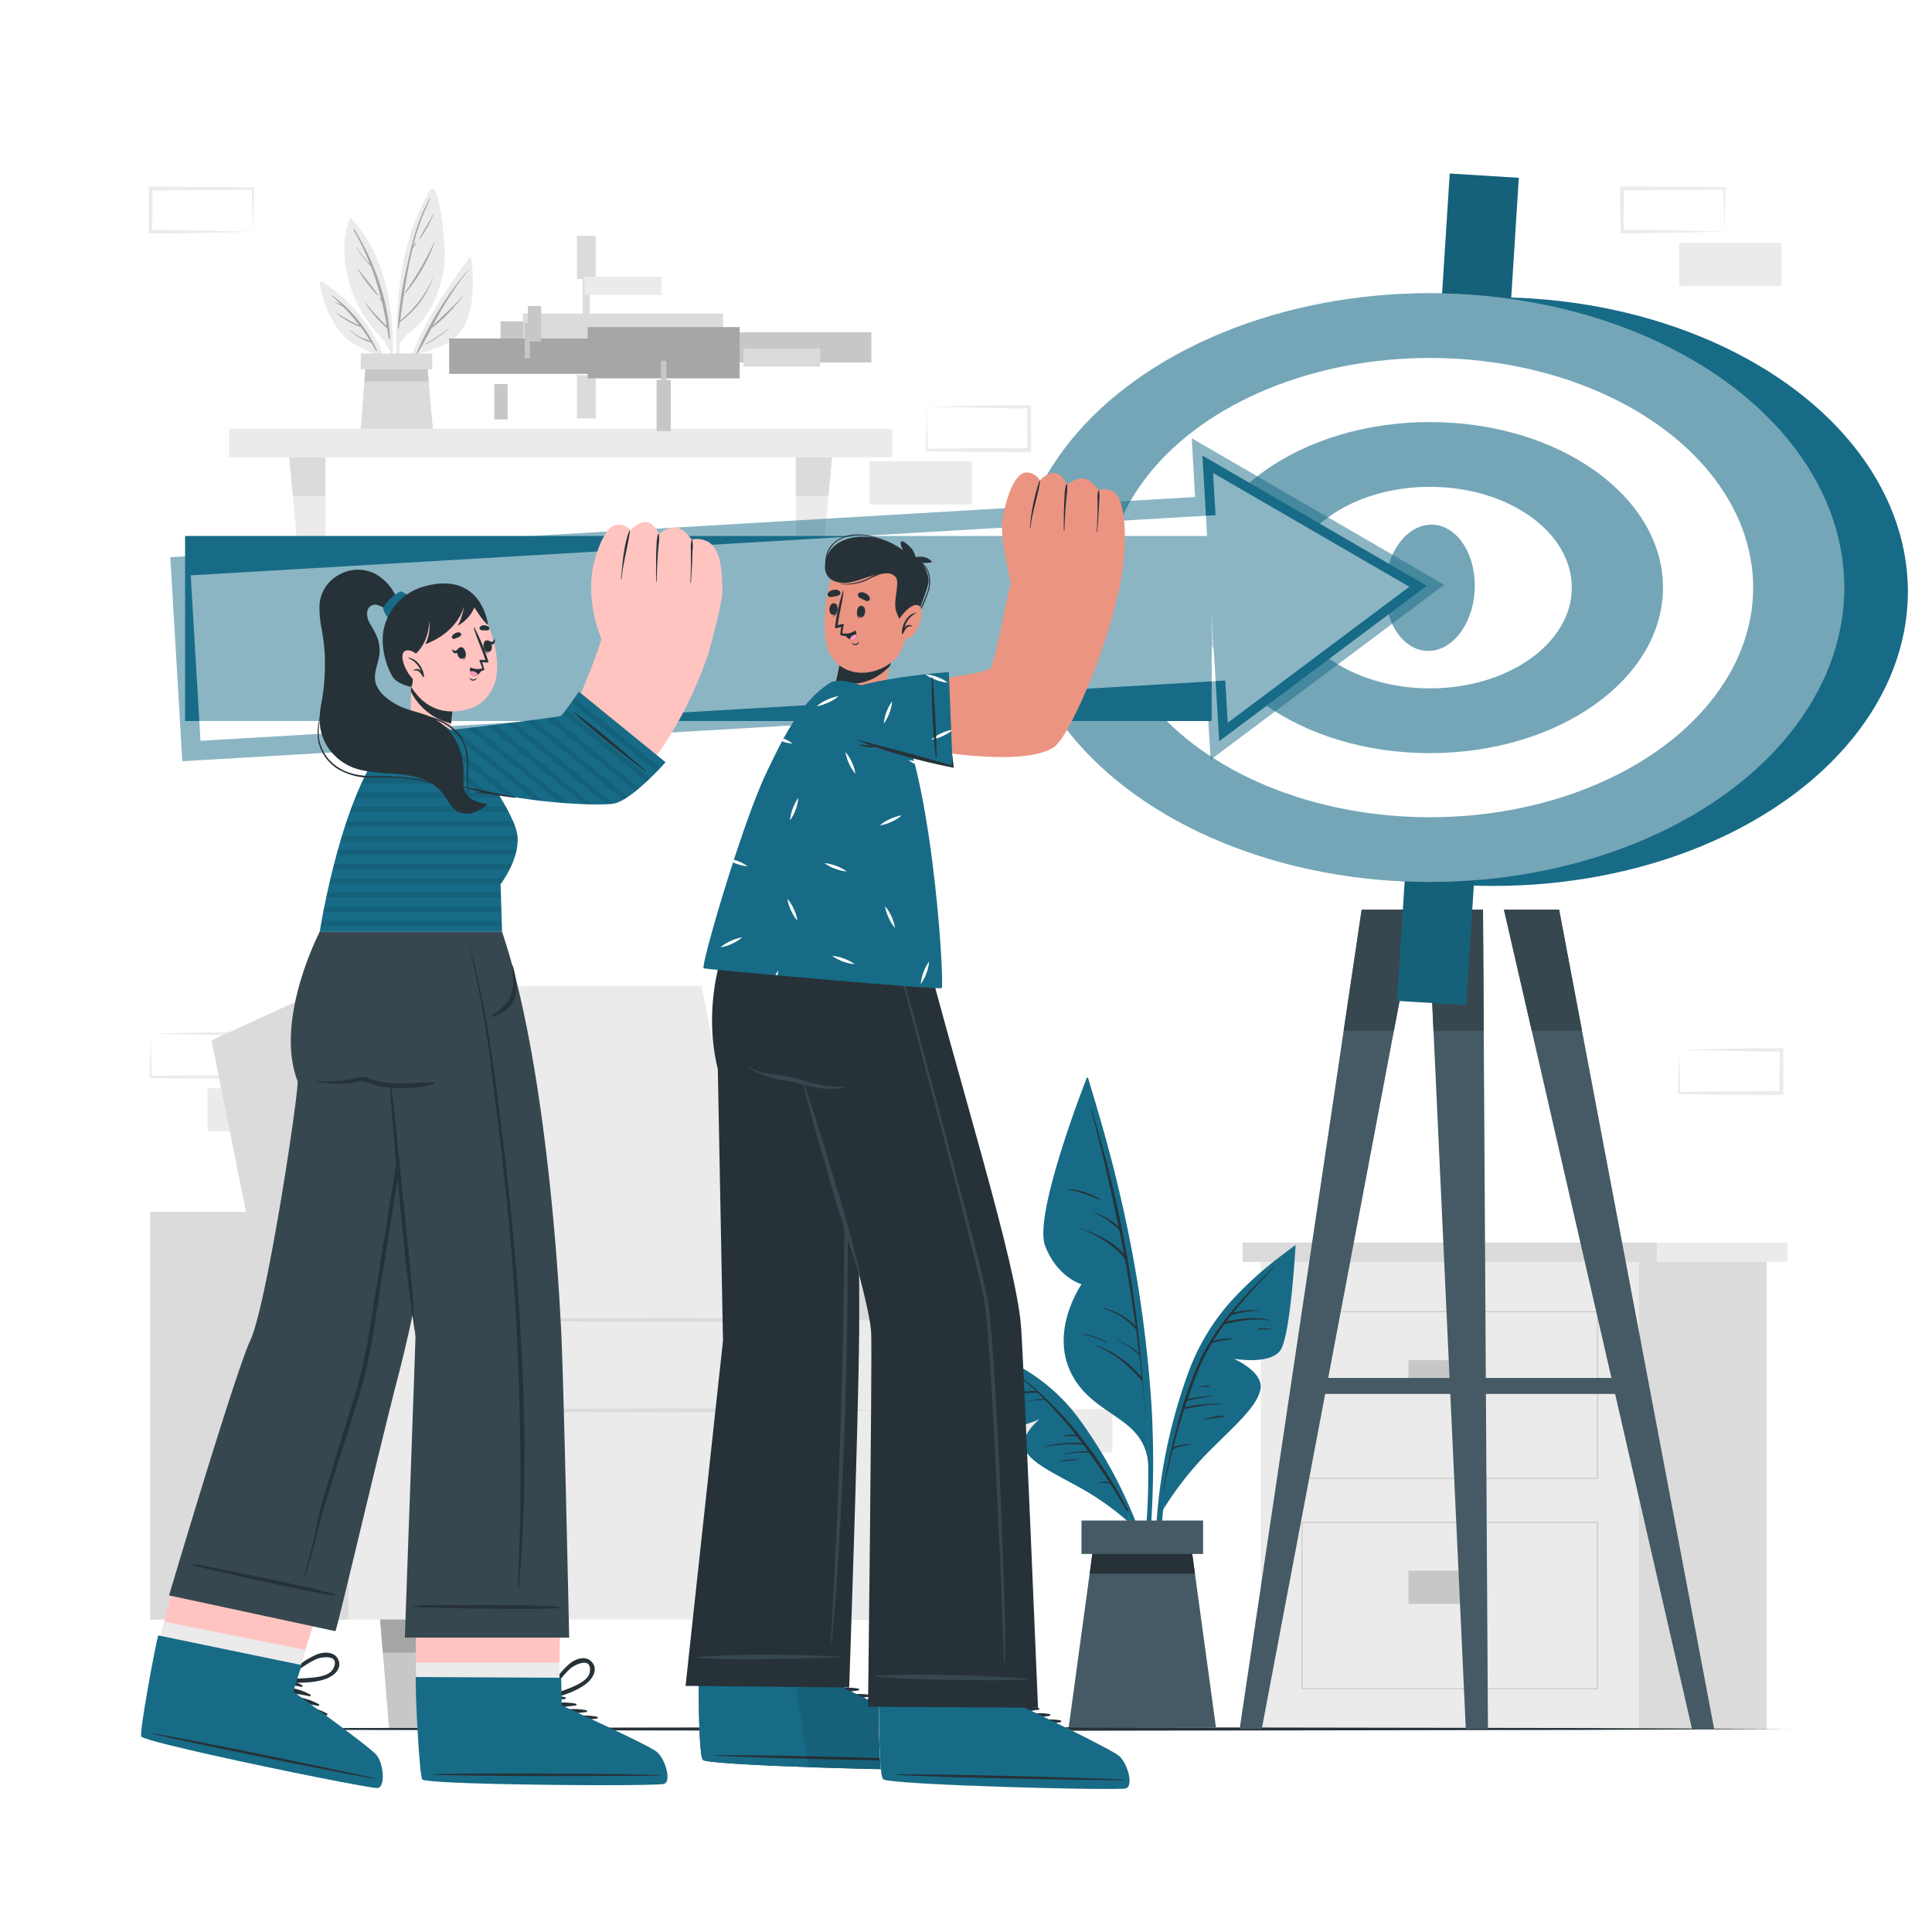 <svg class="animated" id="freepik_stories-shared-goals" xmlns="http://www.w3.org/2000/svg" viewBox="0 0 500 500" version="1.1" xmlns:xlink="http://www.w3.org/1999/xlink" xmlns:svgjs="http://svgjs.com/svgjs"><style>svg#freepik_stories-shared-goals:not(.animated) .animable {opacity: 0;}svg#freepik_stories-shared-goals.animated #freepik--Arrow--inject-298 {animation: 1.5s Infinite  linear shake;animation-delay: 0s;}            @keyframes shake {                10%, 90% {                    transform: translate3d(-1px, 0, 0);                  }                  20%, 80% {                    transform: translate3d(2px, 0, 0);                  }                  30%, 50%, 70% {                    transform: translate3d(-4px, 0, 0);                  }                  40%, 60% {                    transform: translate3d(4px, 0, 0);                  }            }        </style><g id="freepik--background-complete--inject-298" class="animable" style="transform-origin: 250.54px 247.855px;"><g id="elxq81wk1zy"><rect x="53.73" y="281.62" width="26.48" height="11.19" style="fill: rgb(235, 235, 235); transform-origin: 66.97px 287.215px; transform: rotate(180deg);" class="animable"></rect></g><path d="M68.5,267.51l13.12-.28,6.66-.11c2.23-.05,4.47,0,6.7-.05h.44v.45l.06,11.19v.5H95l-13.24-.06c-4.41,0-8.83-.12-13.24-.17h-.28v-.27c0-1.9.08-3.79.13-5.65Zm0,0,.14,5.65c0,1.87.11,3.71.13,5.54l-.27-.27c4.41-.05,8.83-.16,13.24-.17L95,278.2l-.5.5,0-11.19L95,268c-2.18,0-4.36,0-6.55-.06l-6.58-.11Z" style="fill: rgb(235, 235, 235); transform-origin: 81.86px 273.14px;" id="elx4mm9iv50v" class="animable"></path><path d="M39,267.51l13.12-.28,6.66-.11c2.23-.05,4.46,0,6.7-.05h.44v.45l.06,11.19v.5h-.5l-13.24-.06c-4.42,0-8.83-.12-13.24-.17h-.28v-.27c0-1.9.09-3.79.13-5.65Zm0,0,.14,5.65c0,1.87.11,3.71.13,5.54l-.27-.27c4.41-.05,8.82-.16,13.24-.17l13.24-.06-.5.5,0-11.19.45.45c-2.19,0-4.36,0-6.55-.06l-6.58-.11Z" style="fill: rgb(235, 235, 235); transform-origin: 52.35px 273.14px;" id="elklm5ra6emj" class="animable"></path><path d="M446.27,59.94l-13.12.28-6.66.11c-2.23.05-4.47,0-6.7.06h-.44v-.45l-.06-11.19v-.5h.5l13.24.07c4.42,0,8.83.11,13.24.16h.28v.27c0,1.9-.09,3.79-.13,5.66Zm0,0-.14-5.65c0-1.86-.11-3.7-.13-5.54l.27.28c-4.41,0-8.82.16-13.24.16l-13.24.06.5-.5-.05,11.19-.45-.44c2.18,0,4.36,0,6.55,0l6.58.12Z" style="fill: rgb(235, 235, 235); transform-origin: 432.92px 54.32px;" id="elwfw29hcw2o" class="animable"></path><rect x="434.56" y="62.86" width="26.48" height="11.19" style="fill: rgb(235, 235, 235); transform-origin: 447.8px 68.455px;" id="el9snh4bqx61" class="animable"></rect><path d="M65.44,60l-13.13.27-6.66.12c-2.23,0-4.46,0-6.69,0h-.45V60l0-11.19v-.51H39l13.24.06c4.41,0,8.82.11,13.24.16h.27v.27c0,1.89-.09,3.78-.13,5.65Zm0,0-.15-5.66c0-1.86-.11-3.7-.13-5.53l.28.27c-4.42.05-8.83.16-13.24.16L39,49.27l.49-.5L39.4,60,39,59.51c2.18,0,4.35,0,6.54.06l6.58.11Z" style="fill: rgb(235, 235, 235); transform-origin: 52.13px 54.345px;" id="elbjqf2tgltdp" class="animable"></path><g id="elrb55gdoah0p"><rect x="225.06" y="119.36" width="26.48" height="11.19" style="fill: rgb(235, 235, 235); transform-origin: 238.3px 124.955px; transform: rotate(180deg);" class="animable"></rect></g><path d="M434.56,271.69l13.13-.28,6.66-.11c2.23-.05,4.46,0,6.69-.06h.45v.45l.05,11.19v.5H461l-13.24-.06c-4.41,0-8.82-.12-13.24-.17h-.27v-.27c0-1.9.09-3.79.13-5.65Zm0,0,.15,5.65c0,1.87.11,3.71.13,5.54l-.28-.27c4.42-.05,8.83-.16,13.24-.17l13.24-.06-.49.5.05-11.19.44.45c-2.18,0-4.35,0-6.54-.06l-6.58-.11Z" style="fill: rgb(235, 235, 235); transform-origin: 447.895px 277.31px;" id="elkauupqen0e" class="animable"></path><g id="eldgrllvu8igi"><rect x="261.41" y="364.66" width="26.48" height="11.19" style="fill: rgb(235, 235, 235); transform-origin: 274.65px 370.255px; transform: rotate(180deg);" class="animable"></rect></g><path d="M239.83,105.25,253,105l6.66-.11c2.23,0,4.46,0,6.7,0h.44v.45l.05,11.19v.5h-.5l-13.24-.06c-4.42,0-8.83-.11-13.24-.17h-.28v-.27c0-1.9.09-3.79.13-5.65Zm0,0,.15,5.66c0,1.86.11,3.7.13,5.53l-.27-.27c4.41,0,8.82-.16,13.24-.16l13.24-.07-.5.5.05-11.19.45.45c-2.19,0-4.36,0-6.55-.06l-6.58-.11Z" style="fill: rgb(235, 235, 235); transform-origin: 253.22px 110.96px;" id="el4stp0bbi4tm" class="animable"></path><polygon points="107.52 365 73.96 365 54.76 269.25 85.48 255.13 107.52 365" style="fill: rgb(219, 219, 219); transform-origin: 81.14px 310.065px;" id="elqbmlj2g3bjp" class="animable"></polygon><polygon points="203.58 365 107.52 365 85.48 255.13 181.54 255.13 203.58 365" style="fill: rgb(235, 235, 235); transform-origin: 144.53px 310.065px;" id="els3xkuf4kqb" class="animable"></polygon><rect x="38.86" y="313.63" width="51.43" height="105.53" style="fill: rgb(219, 219, 219); transform-origin: 64.575px 366.395px;" id="el9z2tiqg98kp" class="animable"></rect><polygon points="228.26 419.16 214.21 419.16 193.27 313.63 228.26 313.63 228.26 419.16" style="fill: rgb(219, 219, 219); transform-origin: 210.765px 366.395px;" id="eljaxht0k76t" class="animable"></polygon><rect x="90.29" y="313.63" width="28.26" height="105.53" style="fill: rgb(235, 235, 235); transform-origin: 104.42px 366.395px;" id="el6ufct32d35f" class="animable"></rect><rect x="228.26" y="313.63" width="28.26" height="105.53" style="fill: rgb(235, 235, 235); transform-origin: 242.39px 366.395px;" id="elntgvzzvbmem" class="animable"></rect><rect x="118.55" y="365" width="109.71" height="54.15" style="fill: rgb(235, 235, 235); transform-origin: 173.405px 392.075px;" id="eldr1alo1hhxk" class="animable"></rect><rect x="118.55" y="341.59" width="109.71" height="23.63" style="fill: rgb(235, 235, 235); transform-origin: 173.405px 353.405px;" id="elk993mzv97l" class="animable"></rect><path d="M97.22,313.63l10.67-.19,10.66-.14h.32v.33L119,326l0,12.35c0,8.23.06,16.46,0,24.7s0,16.46-.14,24.7-.18,16.46-.36,24.7q-.26-12.36-.35-24.7c-.11-8.24-.12-16.47-.15-24.7s0-16.47,0-24.7l0-12.35.12-12.35.32.32-10.66-.13Z" style="fill: rgb(219, 219, 219); transform-origin: 108.123px 362.875px;" id="elp85xxxs9wll" class="animable"></path><path d="M228.26,313.63c.22,8.26.32,16.52.41,24.79l.12,24.79L228.67,388l-.15,12.4-.26,12.39L228,400.4l-.15-12.4-.12-24.79.12-24.79C227.94,330.15,228,321.89,228.26,313.63Z" style="fill: rgb(219, 219, 219); transform-origin: 228.26px 363.21px;" id="elhpr8p8h2qdu" class="animable"></path><path d="M228.26,365c-9.14.22-18.28.32-27.43.41l-27.42.12L146,365.41l-13.71-.15L118.55,365l13.72-.26,13.71-.15,27.43-.12,27.42.12C210,364.68,219.12,364.78,228.26,365Z" style="fill: rgb(219, 219, 219); transform-origin: 173.405px 365px;" id="el5vtb5jpasfh" class="animable"></path><path d="M228.26,341.59c-9.14.22-18.28.32-27.43.41l-27.42.12L146,342l-13.71-.15-13.72-.26,13.72-.26,13.71-.15,27.43-.12,27.42.12C210,341.27,219.12,341.37,228.26,341.59Z" style="fill: rgb(219, 219, 219); transform-origin: 173.415px 341.59px;" id="elpdlt41da84i" class="animable"></path><polygon points="58.41 419.15 57.71 427.7 56.09 447.46 48.64 447.46 47.02 427.7 46.32 419.15 58.41 419.15" style="fill: rgb(199, 199, 199); transform-origin: 52.365px 433.305px;" id="eltwn17mu71a" class="animable"></polygon><polygon points="46.32 419.15 58.41 419.15 57.71 427.7 47.02 427.7 46.32 419.15" style="fill: rgb(166, 166, 166); transform-origin: 52.365px 423.425px;" id="el21hj3r0zuxs" class="animable"></polygon><polygon points="110.47 419.15 109.77 427.7 108.15 447.46 100.7 447.46 99.08 427.7 98.38 419.15 110.47 419.15" style="fill: rgb(199, 199, 199); transform-origin: 104.425px 433.305px;" id="elw4mu4tnod9k" class="animable"></polygon><polygon points="98.38 419.15 110.47 419.15 109.77 427.7 99.08 427.7 98.38 419.15" style="fill: rgb(166, 166, 166); transform-origin: 104.425px 423.425px;" id="el4fzw9i7f05c" class="animable"></polygon><polygon points="196.81 419.15 196.12 427.7 194.5 447.46 187.05 447.46 185.43 427.7 184.73 419.15 196.81 419.15" style="fill: rgb(199, 199, 199); transform-origin: 190.77px 433.305px;" id="el7l4u0bsqsbw" class="animable"></polygon><polygon points="184.73 419.15 196.81 419.15 196.12 427.7 185.43 427.7 184.73 419.15" style="fill: rgb(166, 166, 166); transform-origin: 190.77px 423.425px;" id="elnvu9k1696u" class="animable"></polygon><polygon points="248.89 419.15 248.19 427.7 246.57 447.46 239.12 447.46 237.5 427.7 236.8 419.15 248.89 419.15" style="fill: rgb(199, 199, 199); transform-origin: 242.845px 433.305px;" id="elzqbj4lgywzp" class="animable"></polygon><polygon points="248.89 419.15 248.19 427.7 237.5 427.7 236.8 419.15 248.89 419.15" style="fill: rgb(166, 166, 166); transform-origin: 242.845px 423.425px;" id="elhqn3r4mmzso" class="animable"></polygon><rect x="59.27" y="110.96" width="171.65" height="7.37" style="fill: rgb(235, 235, 235); transform-origin: 145.095px 114.645px;" id="elql7cmbwnlk" class="animable"></rect><polygon points="84.23 147.34 77.54 147.34 74.86 118.33 84.23 118.33 84.23 147.34" style="fill: rgb(235, 235, 235); transform-origin: 79.545px 132.835px;" id="el7spzqabasja" class="animable"></polygon><polygon points="205.96 147.34 212.65 147.34 215.33 118.33 205.96 118.33 205.96 147.34" style="fill: rgb(235, 235, 235); transform-origin: 210.645px 132.835px;" id="el6hdg223848" class="animable"></polygon><polygon points="74.86 118.33 84.22 118.33 84.22 128.32 75.78 128.32 74.86 118.33" style="fill: rgb(219, 219, 219); transform-origin: 79.54px 123.325px;" id="eldh158n0fmha" class="animable"></polygon><polygon points="215.33 118.33 214.41 128.32 205.96 128.32 205.96 118.33 215.33 118.33" style="fill: rgb(219, 219, 219); transform-origin: 210.645px 123.325px;" id="elu634w83363b" class="animable"></polygon><path d="M121.43,66.75C113.81,77.06,105.87,89,103.94,102a.17.17,0,0,0,.33.06,77.21,77.21,0,0,1,3.37-10.35c5-1.38,9.92-2.51,12.55-7.48s2.34-11.77,1.83-17.34C122,66.56,121.58,66.55,121.43,66.75Z" style="fill: rgb(235, 235, 235); transform-origin: 113.15px 84.395px;" id="elnszq457g7b" class="animable"></path><path d="M107.72,91.58a85.22,85.22,0,0,1,13.39-21.7,0,0,0,0,1,.06.06A91.83,91.83,0,0,0,112,84.32c2.52-2.56,5.28-4.86,7.67-7.57,0,0,.12,0,.08.08-2.37,2.84-5,5.93-8,8q-1.24,2.3-2.52,4.6c.21-.12.43-.22.64-.33a0,0,0,0,1,0,.06l-.71.35c-.4.72-.8,1.45-1.21,2.17C107.87,91.88,107.64,91.74,107.72,91.58Z" style="fill: rgb(166, 166, 166); transform-origin: 114.437px 80.829px;" id="elrjqytbz4kpr" class="animable"></path><path d="M110.26,88.9a45.77,45.77,0,0,0,5.85-3.9s.12,0,.07.07a31.36,31.36,0,0,1-5.84,4A.09.09,0,0,1,110.26,88.9Z" style="fill: rgb(166, 166, 166); transform-origin: 113.199px 87.04px;" id="eld8zqvib1hbp" class="animable"></path><path d="M103.1,101.85c0,.16.28.15.28,0,0-4.26,0-8.54.07-12.82,1.09-2.2,3.43-3.42,5.06-5.19a22.37,22.37,0,0,0,3-4.23,30.4,30.4,0,0,0,3.52-11.75c.45-4.56-1.28-19.59-3.2-19.07-1,.27-4.22,7.72-5.07,10.18a70.54,70.54,0,0,0-3,12.48C102.21,81.47,102.34,91.76,103.1,101.85Z" style="fill: rgb(235, 235, 235); transform-origin: 108.827px 75.372px;" id="el2hjgldh601s" class="animable"></path><path d="M103.07,83.47h0a95.49,95.49,0,0,1,2.59-16.06c1.22-5.64,2.65-10.94,5.55-16,0-.1.19,0,.14.08a59.44,59.44,0,0,0-4.46,12.25c.2-.3.43-.59.63-.88.08-.11.27,0,.19.11a7.74,7.74,0,0,1-.9,1.28l0,0c-1,4-1.72,8.14-2.33,12.25l.14-.16s.08,0,.06,0l-.24.41c-.31,2.08-.6,4.16-.89,6.22a29.13,29.13,0,0,0,8.67-11.52s0,0,0,0a23.89,23.89,0,0,1-8.77,11.93c-.07.56-.15,1.11-.23,1.67,0,.11-.2.08-.2,0,0-.49,0-1,0-1.48A.11.11,0,0,1,103.07,83.47Z" style="fill: rgb(166, 166, 166); transform-origin: 107.62px 68.245px;" id="elmv0gt1cloc" class="animable"></path><path d="M104.82,75.66a84.89,84.89,0,0,0,7.56-13s.12,0,.1,0A42.09,42.09,0,0,1,105,75.77.09.09,0,0,1,104.82,75.66Z" style="fill: rgb(166, 166, 166); transform-origin: 108.644px 69.24px;" id="elstpfy11ddhe" class="animable"></path><path d="M108.59,61.59c1.18-2.08,2.41-4.1,3.52-6.22,0-.06.11,0,.09.05a32.4,32.4,0,0,1-3.43,6.28A.11.11,0,0,1,108.59,61.59Z" style="fill: rgb(166, 166, 166); transform-origin: 110.394px 58.537px;" id="el83r3qcqo6fl" class="animable"></path><path d="M108.13,62.5a0,0,0,1,1,0,0A0,0,0,0,1,108.13,62.5Z" style="fill: rgb(166, 166, 166); transform-origin: 108.13px 62.5px;" id="el78irrl8pqqs" class="animable"></path><path d="M101,90.93a43,43,0,0,1-1,8.4c0,.3.09.6.13.92a40.28,40.28,0,0,0,1.51-9.36.33.33,0,0,0,0-.29h0a62,62,0,0,0-.94-12.67c-1.32-7.83-4.2-15.35-9.66-21.21a.4.4,0,0,0-.61.12c-2.2,5.6-1.43,12.29.45,17.88a32.42,32.42,0,0,0,4.33,8.49C97.11,85.83,99.5,88.06,101,90.93Z" style="fill: rgb(235, 235, 235); transform-origin: 95.382px 78.439px;" id="el4clhbfnosjw" class="animable"></path><path d="M91.71,59.33c5.18,8.4,8.78,18.35,9.22,28.27,0,.18-.29.23-.32.05-.12-.89-.25-1.78-.4-2.66h0a34.19,34.19,0,0,1-5.87-6.78s0-.1.08,0a72.68,72.68,0,0,0,5.7,6.2q-.56-3.28-1.33-6.48c-.14-.15-.27-.32-.41-.48s.06-.26.15-.15l.13.14a73.78,73.78,0,0,0-2.71-8.59A26.39,26.39,0,0,1,92.19,64s0-.09.07,0a38.78,38.78,0,0,0,2.4,3.17c.34.4.73.78,1.09,1.17a66.67,66.67,0,0,0-4.24-8.83A.12.12,0,0,1,91.71,59.33Z" style="fill: rgb(166, 166, 166); transform-origin: 96.203px 73.524px;" id="eloj88qs588ec" class="animable"></path><path d="M92.76,69.69c1.67,2.25,3.58,4.4,5.13,6.72,0,.07,0,.14-.11.09a34.85,34.85,0,0,1-5.13-6.75C92.6,69.68,92.71,69.62,92.76,69.69Z" style="fill: rgb(166, 166, 166); transform-origin: 95.264px 73.088px;" id="elllh0hhn57le" class="animable"></path><path d="M98.13,76.93l.07.08s0,.12-.08.07L98.05,77C98,77,98.08,76.89,98.13,76.93Z" style="fill: rgb(166, 166, 166); transform-origin: 98.117px 77.007px;" id="elhl5yrw8n5d" class="animable"></path><path d="M82.81,73.35a25.65,25.65,0,0,0,5.46,12.81,13.57,13.57,0,0,0,4.42,3.46c1.92.95,3.93,2,5.91,2.82a39.1,39.1,0,0,1,2.1,7.43c.06-.22.12-.44.19-.66-1.28-10.94-8.35-20.29-17.41-26.29A.44.44,0,0,0,82.81,73.35Z" style="fill: rgb(235, 235, 235); transform-origin: 91.848px 86.361px;" id="eluk13zt0n4rd" class="animable"></path><path d="M85.93,76.58c-.06,0,0-.17.1-.12A37.11,37.11,0,0,1,97.56,90.68c.07.15-.14.28-.22.13q-.63-1.09-1.29-2.16h0a12.44,12.44,0,0,1-5.56-3.23,0,0,0,0,1,.06-.06,12.82,12.82,0,0,0,2.61,1.84c.85.42,1.75.69,2.63,1-.77-1.22-1.56-2.39-2.4-3.52a23.89,23.89,0,0,1-6.21-3.49.06.06,0,0,1,.06-.1A61.67,61.67,0,0,0,93,84.23a52.1,52.1,0,0,0-4.07-4.75c-.7-.37-1.42-.75-2.1-1.14a.06.06,0,0,1,0-.11,7.21,7.21,0,0,1,1.6.79C87.68,78.19,86.84,77.38,85.93,76.58Z" style="fill: rgb(166, 166, 166); transform-origin: 91.74px 83.664px;" id="el3x9znq80mqx" class="animable"></path><path d="M86.13,80.36a3.79,3.79,0,0,1,.35.25s0,.07,0,.06a2.6,2.6,0,0,1-.36-.21A.06.06,0,0,1,86.13,80.36Z" style="fill: rgb(166, 166, 166); transform-origin: 86.289px 80.516px;" id="eljhqz81m7szm" class="animable"></path><polygon points="112.02 110.96 93.37 110.96 94.29 98.74 94.64 94.75 110.58 94.75 110.94 98.74 112.02 110.96" style="fill: rgb(219, 219, 219); transform-origin: 102.695px 102.855px;" id="eljf4dqwr1tp" class="animable"></polygon><polygon points="110.94 98.74 94.29 98.74 94.64 94.75 110.58 94.75 110.94 98.74" style="fill: rgb(199, 199, 199); transform-origin: 102.615px 96.745px;" id="eljnb808af1ut" class="animable"></polygon><rect x="93.37" y="91.48" width="18.48" height="4.09" style="fill: rgb(219, 219, 219); transform-origin: 102.61px 93.525px;" id="eld55haj6xo95" class="animable"></rect><g id="elwu9q7gsbes"><rect x="129.55" y="83.16" width="44.38" height="11.18" style="fill: rgb(199, 199, 199); transform-origin: 151.74px 88.75px; transform: rotate(90deg);" class="animable"></rect></g><g id="elkgchd99xsu"><rect x="149.3" y="61.03" width="4.88" height="11.18" style="fill: rgb(219, 219, 219); transform-origin: 151.74px 66.62px; transform: rotate(90deg);" class="animable"></rect></g><g id="eltk5x1wdelw"><rect x="150.83" y="70.63" width="1.81" height="11.18" style="fill: rgb(219, 219, 219); transform-origin: 151.735px 76.22px; transform: rotate(90deg);" class="animable"></rect></g><g id="el82wwbyw72fv"><rect x="149.3" y="97.09" width="4.88" height="11.18" style="fill: rgb(219, 219, 219); transform-origin: 151.74px 102.68px; transform: rotate(90deg);" class="animable"></rect></g><g id="elyepgofgj0u"><rect x="135.35" y="81.15" width="51.77" height="7.81" style="fill: rgb(219, 219, 219); transform-origin: 161.235px 85.055px; transform: rotate(90deg);" class="animable"></rect></g><g id="ely2ldzwaijw"><rect x="151.24" y="71.65" width="19.91" height="4.69" style="fill: rgb(235, 235, 235); transform-origin: 161.195px 73.995px; transform: rotate(90deg);" class="animable"></rect></g><g id="els5vns0247n"><rect x="173.73" y="86" width="51.77" height="7.81" style="fill: rgb(199, 199, 199); transform-origin: 199.615px 89.905px; transform: rotate(44.67deg);" class="animable"></rect></g><g id="elrouewyk717"><rect x="192.37" y="90.2" width="19.91" height="4.69" style="fill: rgb(219, 219, 219); transform-origin: 202.325px 92.545px; transform: rotate(44.67deg);" class="animable"></rect></g><g id="elmyigvhzx7bc"><rect x="152.1" y="84.65" width="39.32" height="13.26" style="fill: rgb(166, 166, 166); transform-origin: 171.76px 91.28px; transform: rotate(90deg);" class="animable"></rect></g><g id="elex8yitbgltn"><rect x="169.93" y="98.31" width="3.66" height="13.26" style="fill: rgb(199, 199, 199); transform-origin: 171.76px 104.94px; transform: rotate(90deg);" class="animable"></rect></g><g id="elylk5pwxjma"><rect x="171.05" y="93.36" width="1.42" height="13.26" style="fill: rgb(199, 199, 199); transform-origin: 171.76px 99.99px; transform: rotate(90deg);" class="animable"></rect></g><g id="el36f3k3mkhaa"><rect x="116.25" y="87.6" width="36.95" height="9.16" style="fill: rgb(166, 166, 166); transform-origin: 134.725px 92.18px; transform: rotate(-247.027deg);" class="animable"></rect></g><g id="elwtnuh6kcw0g"><rect x="127.94" y="99.39" width="3.44" height="9.16" style="fill: rgb(199, 199, 199); transform-origin: 129.66px 103.97px; transform: rotate(113.23deg);" class="animable"></rect></g><g id="el15ypj7p8dis"><rect x="136.61" y="79.2" width="3.44" height="9.16" style="fill: rgb(199, 199, 199); transform-origin: 138.33px 83.78px; transform: rotate(113.23deg);" class="animable"></rect></g><g id="el2fr5v01711i"><rect x="135.79" y="83.56" width="1.34" height="9.16" style="fill: rgb(199, 199, 199); transform-origin: 136.46px 88.14px; transform: rotate(113.23deg);" class="animable"></rect></g><rect x="326.31" y="326.59" width="97.79" height="120.87" style="fill: rgb(235, 235, 235); transform-origin: 375.205px 387.025px;" id="elymajj0yabv" class="animable"></rect><rect x="321.57" y="321.57" width="107.26" height="5.02" style="fill: rgb(219, 219, 219); transform-origin: 375.2px 324.08px;" id="ell76rv20ids" class="animable"></rect><rect x="428.84" y="321.57" width="33.73" height="5.02" style="fill: rgb(235, 235, 235); transform-origin: 445.705px 324.08px;" id="el0yp6ln33b0hn" class="animable"></rect><rect x="424.1" y="326.59" width="33.13" height="120.87" style="fill: rgb(219, 219, 219); transform-origin: 440.665px 387.025px;" id="ele3v8csgam0n" class="animable"></rect><path d="M413.57,382.71H336.84V339.33h76.73Zm-76.48-.25h76.23V339.58H337.09Z" style="fill: rgb(199, 199, 199); transform-origin: 375.205px 361.02px;" id="eluz8ibkw8fv" class="animable"></path><rect x="364.5" y="352.01" width="14.94" height="8.59" style="fill: rgb(199, 199, 199); transform-origin: 371.97px 356.305px;" id="elyct0xn3car" class="animable"></rect><path d="M384,360.07H368.79v-7.54H384ZM369,359.82h14.69v-7H369Z" style="fill: rgb(199, 199, 199); transform-origin: 376.395px 356.3px;" id="el5z3e7ly0ah3" class="animable"></path><path d="M413.57,437.19H336.84V393.81h76.73Zm-76.48-.25h76.23V394.06H337.09Z" style="fill: rgb(199, 199, 199); transform-origin: 375.205px 415.5px;" id="elykwiqtb7efc" class="animable"></path><rect x="364.5" y="406.49" width="14.94" height="8.59" style="fill: rgb(199, 199, 199); transform-origin: 371.97px 410.785px;" id="elw7kjmfnsaz" class="animable"></rect><path d="M384,414.55H368.79V407H384ZM369,414.3h14.69v-7H369Z" style="fill: rgb(199, 199, 199); transform-origin: 376.395px 410.775px;" id="elxbyvmkg0lgd" class="animable"></path></g><g id="freepik--Floor--inject-298" class="animable" style="transform-origin: 248.79px 447.46px;"><polygon points="463.06 447.46 409.5 447.7 355.93 447.79 248.79 447.96 141.65 447.79 88.09 447.7 34.52 447.46 88.09 447.21 141.65 447.13 248.79 446.96 355.93 447.13 409.5 447.21 463.06 447.46" style="fill: rgb(38, 50, 56); transform-origin: 248.79px 447.46px;" id="ell3o9ylhp4uf" class="animable"></polygon></g><g id="freepik--Target--inject-298" class="animable animator-active" style="transform-origin: 378.275px 244.32px;"><polygon points="437.89 447.46 443.62 447.46 403.49 235.4 389.22 235.4 437.89 447.46" style="fill: rgb(69, 90, 100); transform-origin: 416.42px 341.43px;" id="elp58m66k2e3k" class="animable"></polygon><polygon points="389.22 235.4 396.42 266.76 409.42 266.76 403.5 235.43 403.49 235.4 389.22 235.4" style="fill: rgb(55, 71, 79); transform-origin: 399.32px 251.08px;" id="el57i02pyxmf9" class="animable"></polygon><polygon points="379.35 447.46 385.08 447.46 383.8 235.4 369.54 235.4 379.35 447.46" style="fill: rgb(69, 90, 100); transform-origin: 377.31px 341.43px;" id="elue2zpq7ojmk" class="animable"></polygon><polygon points="369.54 235.4 370.99 266.76 383.99 266.76 383.8 235.43 383.8 235.4 369.54 235.4" style="fill: rgb(55, 71, 79); transform-origin: 376.765px 251.08px;" id="el5bghffppsr4" class="animable"></polygon><polygon points="326.54 447.46 320.82 447.46 352.41 235.4 366.68 235.4 326.54 447.46" style="fill: rgb(69, 90, 100); transform-origin: 343.75px 341.43px;" id="elhiwj3zl8wr8" class="animable"></polygon><polygon points="347.74 266.76 360.74 266.76 366.68 235.4 352.41 235.4 352.4 235.43 347.74 266.76" style="fill: rgb(55, 71, 79); transform-origin: 357.21px 251.08px;" id="elk29puppffk" class="animable"></polygon><g id="elrgjpvby4o2o"><rect x="338.28" y="356.61" width="83.27" height="4.14" style="fill: rgb(69, 90, 100); transform-origin: 379.915px 358.68px; transform: rotate(180deg);" class="animable"></rect></g><g id="elsm3dmeun11"><ellipse cx="386.5" cy="153.1" rx="107.26" ry="76.18" style="fill: rgb(23, 107, 135); transform-origin: 386.5px 153.1px; transform: rotate(-87.17deg);" class="animable"></ellipse></g><polygon points="375.19 44.91 393.07 46.02 379.45 260.13 361.56 259.02 375.19 44.91" style="fill: rgb(23, 107, 135); transform-origin: 377.315px 152.52px;" id="el3dwrm1frzmg" class="animable"></polygon><g id="elu7r6084z1lj"><g style="opacity: 0.1; transform-origin: 377.315px 152.52px;" class="animable"><polygon points="375.19 44.91 393.07 46.02 379.45 260.13 361.56 259.02 375.19 44.91" id="el3skvep7go3m" class="animable" style="transform-origin: 377.315px 152.52px;"></polygon></g></g><g id="el4rymy4a9sif"><ellipse cx="370.05" cy="152.07" rx="107.26" ry="76.18" style="fill: rgb(23, 107, 135); transform-origin: 370.05px 152.07px; transform: rotate(-87.17deg);" class="animable"></ellipse></g><g id="el0s6l8tdqf4lc"><ellipse cx="370.05" cy="152.07" rx="83.67" ry="59.43" style="fill: rgb(255, 255, 255); transform-origin: 370.05px 152.07px; transform: rotate(-87.17deg);" class="animable"></ellipse></g><g id="el24am5mlwvbb"><ellipse cx="370.05" cy="152.07" rx="60.33" ry="42.84" style="fill: rgb(23, 107, 135); transform-origin: 370.05px 152.07px; transform: rotate(-87.17deg);" class="animable"></ellipse></g><g id="eljl6aobji4n"><ellipse cx="370.05" cy="152.07" rx="36.73" ry="26.08" style="fill: rgb(255, 255, 255); transform-origin: 370.05px 152.07px; transform: rotate(-87.17deg);" class="animable"></ellipse></g><path d="M381.62,150c.62,9-4.06,17.15-10.46,18.32s-12.07-5.12-12.68-14.07,4.06-17.15,10.45-18.33S381,141,381.62,150Z" style="fill: rgb(23, 107, 135); transform-origin: 370.051px 152.119px;" id="elxkp82pop3m" class="animable"></path><g id="elanpnx4k130o"><ellipse cx="370.05" cy="152.07" rx="107.26" ry="76.18" style="fill: rgb(255, 255, 255); opacity: 0.4; transform-origin: 370.05px 152.07px; transform: rotate(-87.17deg);" class="animable"></ellipse></g></g><g id="freepik--Plant--inject-298" class="animable" style="transform-origin: 292.305px 362.993px;"><path d="M298.24,388a246.47,246.47,0,0,0-.36-26.21,333.56,333.56,0,0,0-8.21-53.4c-2.29-9.88-5.11-19.6-8.05-29.3-.09-.3-.55-.21-.47.09,9.08,34.21,16.54,69.52,16,105.08-.14,10-1.29,19.73-2.24,29.62,0,.27.41.37.47.1C297.28,405.56,297.89,396.69,298.24,388Z" style="fill: rgb(23, 107, 135); transform-origin: 289.786px 346.522px;" id="elxrxs1dbv50e" class="animable"></path><path d="M281.15,279.22s-13.77,34.94-10.69,43.15,9.44,10,9.44,10-8.42,12-2.54,23.3,19,10.75,19.83,23.53C297.19,379.16,297.92,325.7,281.15,279.22Z" style="fill: rgb(23, 107, 135); transform-origin: 283.603px 329.21px;" id="elzvanz7wajg" class="animable"></path><path d="M295.7,357.09a.32.32,0,0,0,0-.19,320.13,320.13,0,0,0-13.35-70.28c0-.06-.13,0-.11,0q4.08,15.33,7.23,30.82a15.2,15.2,0,0,0-6.57-3.66c-.05,0-.07.05,0,.07a17.32,17.32,0,0,1,6.78,4.53c.41,2,.8,4,1.17,6.08-3.07-3.44-7.34-5.14-11.61-6.76-.06,0-.09.07,0,.09,4.45,1.81,8.87,4.14,11.89,8q1.57,8.7,2.76,17.45a16.65,16.65,0,0,0-8.21-4.7c-.09,0-.15.12-.05.15a17.31,17.31,0,0,1,8.32,5.33l.06,0c.27,2.05.53,4.11.77,6.16a21.31,21.31,0,0,0-5.75-3.47c-.05,0-.08.07,0,.09a19.68,19.68,0,0,1,5.76,3.82.12.12,0,0,0,.08,0c.22,2,.45,3.92.65,5.88a28,28,0,0,0-11.67-8.34.07.07,0,0,0-.05.14,30.48,30.48,0,0,1,11.5,8.86.27.27,0,0,0,.29.09c.3,3,.57,6,.79,9,0,0,.07.05.07,0C296.16,363.26,296,360.17,295.7,357.09Z" style="fill: rgb(38, 50, 56); transform-origin: 287.817px 326.433px;" id="eld2z8pgxvywe" class="animable"></path><path d="M284.64,310.34a17.25,17.25,0,0,0-8.27-2.58.05.05,0,1,0,0,.1,33.21,33.21,0,0,1,8.18,2.67C284.65,310.58,284.74,310.41,284.64,310.34Z" style="fill: rgb(38, 50, 56); transform-origin: 280.502px 309.15px;" id="el4n8qysb464p" class="animable"></path><path d="M286.31,347.33a17.37,17.37,0,0,0-6.21-2.13c-.08,0-.08.11,0,.12a23.34,23.34,0,0,1,6.14,2.15C286.32,347.51,286.39,347.37,286.31,347.33Z" style="fill: rgb(38, 50, 56); transform-origin: 283.193px 346.339px;" id="ele2is7rzt9g" class="animable"></path><path d="M334.42,322.94a93.86,93.86,0,0,0-15.93,13.92,57.29,57.29,0,0,0-11.17,18.95A141.61,141.61,0,0,0,299,401.13a109.58,109.58,0,0,0,2.45,25.48.24.24,0,0,0,.48-.09,142.48,142.48,0,0,1,.25-44.54c2.36-14.46,6.08-30.18,15.26-41.93,5-6.39,11.24-11.42,17.41-16.62C335.17,323.15,334.76,322.7,334.42,322.94Z" style="fill: rgb(23, 107, 135); transform-origin: 316.971px 374.841px;" id="el1bfkzrq61vc" class="animable"></path><path d="M301,390.72a85.57,85.57,0,0,1,11.62-14.84c6.88-6.89,12.68-11.78,13.58-16.33s-6.9-7.91-6.9-7.91,9.53,1.71,12.13-2.29,3.87-27.16,3.87-27.16S318,334.57,309.91,351.92,301,390.72,301,390.72Z" style="fill: rgb(23, 107, 135); transform-origin: 318.15px 356.455px;" id="el3zeqwwv9s1q" class="animable"></path><path d="M329.32,328.13c-7.29,7.17-14.63,14.8-18.93,24.21a95.16,95.16,0,0,0-3.83,10v0c-.22.68-.45,1.37-.66,2.06a.2.2,0,0,0,0,.11,197.45,197.45,0,0,0-4.93,21.4s.07.07.08,0c.74-3.61,1.57-7.26,2.49-10.9l.1,0a15.24,15.24,0,0,1,4.55-1.16c.1,0,.09-.19,0-.18a16.77,16.77,0,0,0-4.5.82c.84-3.28,1.75-6.55,2.78-9.78a48.2,48.2,0,0,1,10.28-1.34s0-.05,0-.06a38.89,38.89,0,0,0-10.1.86c.17-.55.36-1.1.55-1.65a50.88,50.88,0,0,1,6.84-1.16,0,0,0,0,0,0-.08,33.63,33.63,0,0,0-6.7.82c.95-2.79,2-5.54,3.1-8.22a48.27,48.27,0,0,1,3.27-6.36,41.61,41.61,0,0,1,5.55-1c.05,0,.05-.09,0-.09A15.09,15.09,0,0,0,314,347q1.37-2.2,2.89-4.31h0c3.89-.86,7.83-1.66,11.81-.91.06,0,.09-.11,0-.12-3.78-1-7.54-.42-11.31.32q.61-.82,1.26-1.62a25.48,25.48,0,0,1,7.26-1.14c.05,0,.06-.08,0-.08a18.82,18.82,0,0,0-6.77.6c3.21-4,6.76-7.75,10.27-11.46C329.62,328.06,329.5,328,329.32,328.13Z" style="fill: rgb(38, 50, 56); transform-origin: 315.246px 357.002px;" id="el6qszrf0jj54" class="animable"></path><path d="M329.13,343.92a15.92,15.92,0,0,0-3.45-.12.13.13,0,0,0,0,.25c1.14,0,2.29-.06,3.43,0A.07.07,0,0,0,329.13,343.92Z" style="fill: rgb(38, 50, 56); transform-origin: 327.376px 343.903px;" id="elyzhwegpy6cr" class="animable"></path><path d="M316.65,366.39a15.77,15.77,0,0,0-5.34,1.07s0,.09,0,.08c1.77-.42,3.55-.59,5.34-.89A.13.13,0,0,0,316.65,366.39Z" style="fill: rgb(38, 50, 56); transform-origin: 314.045px 366.965px;" id="elmrv440shxmj" class="animable"></path><path d="M312.91,358.63a11.55,11.55,0,0,0-2.27.2c-.07,0-.07.14,0,.14a11.45,11.45,0,0,0,2.27-.11C313.05,358.84,313.05,358.63,312.91,358.63Z" style="fill: rgb(38, 50, 56); transform-origin: 311.801px 358.807px;" id="eldnifi153j4r" class="animable"></path><path d="M250.21,347.52a78.51,78.51,0,0,1,16.11,7.59,48.08,48.08,0,0,1,13.42,12.75A119.27,119.27,0,0,1,297,402.61a93.14,93.14,0,0,1,3.91,21.19.21.21,0,0,1-.41,0,120.39,120.39,0,0,0-10.5-36c-5.26-11.15-11.89-23-22-30.4-5.53-4-11.74-6.65-17.93-9.43C249.65,347.86,249.88,347.41,250.21,347.52Z" style="fill: rgb(23, 107, 135); transform-origin: 275.376px 385.734px;" id="ele6fjfv7x1kn" class="animable"></path><path d="M292.91,394.65a72,72,0,0,0-12.83-9.32c-7.17-4-13-6.6-14.77-10.08s3.76-8,3.76-8-7.32,3.58-10.35.95-9.41-21.09-9.41-21.09,16.89,6,27.44,18.19S292.91,394.65,292.91,394.65Z" style="fill: rgb(23, 107, 135); transform-origin: 271.11px 370.88px;" id="elssm17a6nabe" class="animable"></path><path d="M292,390.85c-8.45-15.86-19.72-30.2-35.17-39.67,0,0,0,0,0,0a77.6,77.6,0,0,1,11.3,8.85,17.91,17.91,0,0,0-9.08,1.91.06.06,0,0,0,.05.1,24.78,24.78,0,0,1,9.34-1.58.18.18,0,0,0,.1,0c.55.52,1.09,1.05,1.63,1.58a28.14,28.14,0,0,0-4.85.65,0,0,0,1,0,0,.06,25.17,25.17,0,0,1,5.12-.42,105.66,105.66,0,0,1,8,9.05,8.07,8.07,0,0,0-3.39.24.07.07,0,0,0,0,.13,17.53,17.53,0,0,1,3.62-.05c.47.59.93,1.17,1.39,1.77a32.48,32.48,0,0,0-10.25,1s0,.09,0,.08a40.87,40.87,0,0,1,10.53-.69c.43.57.84,1.16,1.26,1.74a22.08,22.08,0,0,0-6.1.7c-.08,0-.06.14,0,.12a23.52,23.52,0,0,1,6.32-.49c1.82,2.5,3.56,5.06,5.23,7.65a5.79,5.79,0,0,0-2.68.16,0,0,0,0,0,0,.07,12.14,12.14,0,0,1,2.89.14c1.51,2.34,3,4.71,4.36,7.09C291.81,391.21,292.14,391.06,292,390.85Z" style="fill: rgb(38, 50, 56); transform-origin: 274.432px 371.147px;" id="elq72aptvwhl8" class="animable"></path><path d="M278.89,377.7a12.77,12.77,0,0,0-4.91.6,0,0,0,1,0,0,.07,38.25,38.25,0,0,1,4.88-.5C279,377.86,279,377.71,278.89,377.7Z" style="fill: rgb(38, 50, 56); transform-origin: 276.475px 378.018px;" id="elt2ss2w9xdvi" class="animable"></path><path d="M264.15,358.37a9,9,0,0,0-2.26.13.07.07,0,0,0,0,.14c.74-.08,1.47-.05,2.22-.07A.1.1,0,0,0,264.15,358.37Z" style="fill: rgb(38, 50, 56); transform-origin: 263.026px 358.494px;" id="elhhxl74ib3yr" class="animable"></path><polygon points="314.69 447.08 276.57 447.08 282 407.26 283.39 397.06 307.86 397.06 309.25 407.26 314.69 447.08" style="fill: rgb(69, 90, 100); transform-origin: 295.63px 422.07px;" id="elw48tzfw38n" class="animable"></polygon><polygon points="309.25 407.26 282 407.26 283.39 397.06 307.86 397.06 309.25 407.26" style="fill: rgb(38, 50, 56); transform-origin: 295.625px 402.16px;" id="elfe02e3yfccn" class="animable"></polygon><rect x="279.89" y="393.51" width="31.47" height="8.65" style="fill: rgb(69, 90, 100); transform-origin: 295.625px 397.835px;" id="elxepgwrq5v2" class="animable"></rect></g><g id="freepik--Arrow--inject-298" class="animable" style="transform-origin: 208.93px 155.21px;"><g id="elli6xoexkbve"><rect x="47.9" y="138.71" width="265.68" height="47.89" style="fill: rgb(23, 107, 135); transform-origin: 180.74px 162.655px; transform: rotate(-3.36deg);" class="animable"></rect></g><polygon points="311.18 117.9 315.52 191.84 369.25 151.59 311.18 117.9" style="fill: rgb(23, 107, 135); transform-origin: 340.215px 154.87px;" id="eloy51e1a36s8" class="animable"></polygon><g id="elsj90c6rl4f"><g style="opacity: 0.5; transform-origin: 208.93px 155.21px;" class="animable"><polygon points="369.25 151.59 315.52 191.83 314.75 178.78 49.53 194.35 46.72 146.54 311.94 130.97 311.17 117.9 369.25 151.59" style="fill: rgb(255, 255, 255); transform-origin: 207.985px 156.125px;" id="elmpdnra4409" class="animable"></polygon><path d="M47.18,197l-3.1-52.8,265.21-15.57-.88-15.21,65.37,37.91-60.49,45.3-.89-15.2Zm2.18-48.1,2.52,42.82L317.1,176.13l.64,10.91,47-35.19L313.94,122.4l.64,10.92Z" style="fill: rgb(23, 107, 135); transform-origin: 208.93px 155.21px;" id="eltx088n5v8tf" class="animable"></path></g></g></g><g id="freepik--character-2--inject-298" class="animable" style="transform-origin: 234.872px 292.631px;"><path d="M181.83,396.46s-1,39.61-1,39.64c0,7.32.18,13.74.57,17v.06a5.28,5.28,0,0,0,.55,2.26l0,0c2.19,1.47,60.71,3,62.77,2.36s.41-6.56-1.81-8.43S218.56,437,218.56,437l.64-39.59Z" style="fill: rgb(235, 148, 129); transform-origin: 213.245px 427.195px;" id="eldm103qulgg" class="animable"></path><path d="M180.76,428.24s.07,7.83.06,7.86c0,7.32.18,13.74.57,17v.06a10.52,10.52,0,0,0,.55,2.26l0,0c2.19,1.47,60.71,3,62.77,2.36s.41-6.56-1.81-8.43S218.56,437,218.56,437l0-8Z" style="fill: rgb(255, 255, 255); transform-origin: 213.205px 443.085px;" id="elfgzwckmrda" class="animable"></path><path d="M222.14,437c-3.89-.64-8.63.06-11.54,2.89-.11.11.05.26.17.22a54.7,54.7,0,0,1,11.37-2.62A.25.25,0,0,0,222.14,437Z" style="fill: rgb(38, 50, 56); transform-origin: 216.452px 438.449px;" id="elnsxt55k3utg" class="animable"></path><path d="M225,438.62c-3.9-.64-8.63.06-11.54,2.88-.11.11.05.27.17.23A54.7,54.7,0,0,1,225,439.11.25.25,0,0,0,225,438.62Z" style="fill: rgb(38, 50, 56); transform-origin: 219.312px 440.068px;" id="el2ynxh8zxtl4" class="animable"></path><path d="M227.82,440.25c-3.9-.64-8.63.05-11.54,2.88-.11.11,0,.27.17.23a54.46,54.46,0,0,1,11.36-2.62A.25.25,0,0,0,227.82,440.25Z" style="fill: rgb(38, 50, 56); transform-origin: 222.126px 441.698px;" id="el0x4a5ncavedh" class="animable"></path><path d="M244.75,457.87c-2.06.63-60.58-.89-62.77-2.36-.84-.54-1.12-9.08-1.15-19.41v-.33l37.76.56,0,.64s22.14,10.6,24.38,12.48S246.81,457.24,244.75,457.87Z" style="fill: rgb(55, 71, 79); transform-origin: 213.266px 446.893px;" id="elmg16u16wqdh" class="animable"></path><path d="M180.82,435.77v.33c.05,10.33.32,18.87,1.16,19.41,1,.67,13.68,1.35,27.38,1.84,16.41.58,34.27.87,35.39.52,2.06-.63.4-6.56-1.81-8.43S218.56,437,218.56,437l0-.63L206,436.15Z" style="fill: rgb(23, 107, 135); transform-origin: 213.254px 446.896px;" id="ellih5h4j89vj" class="animable"></path><path d="M244.14,455.58c-9.85-.5-49.66-1.58-59.44-1.32-.08,0-.08.06,0,.06,9.76.71,49.57,1.47,59.44,1.42C244.35,455.74,244.35,455.59,244.14,455.58Z" style="fill: rgb(38, 50, 56); transform-origin: 214.469px 454.981px;" id="eljpj6nijh0oq" class="animable"></path><g id="elfdszt3ep1rc"><path d="M206,436.15c.92,6.32,2.33,15.64,3.36,21.2,16.41.58,34.27.87,35.39.52,2.06-.63.4-6.56-1.81-8.43S218.56,437,218.56,437l0-.63Z" style="opacity: 0.1; transform-origin: 225.844px 447.086px;" class="animable"></path></g><path d="M177.42,436.31l42.35.41s2.4-69,2.58-91.94c.21-26.27-1.28-105-1.28-105H189.41s-8.49,17.37-3.64,36.9l1.34,70.29Z" style="fill: rgb(38, 50, 56); transform-origin: 199.895px 338.25px;" id="elvdt0bg3jvuh" class="animable"></path><path d="M180.56,428.9a31.45,31.45,0,0,1,3.37-.27c1.25-.09,2.5-.18,3.75-.23,2.41-.11,4.82-.15,7.23-.16,4.87,0,9.73,0,14.59.17,2.77.09,5.53.2,8.29.36.11,0,.1.17,0,.17-4.82.18-9.65.25-14.47.35s-9.64.18-14.45.09c-1.39,0-2.77,0-4.15-.12s-2.79,0-4.14-.2C180.5,429.05,180.46,428.92,180.56,428.9Z" style="fill: rgb(55, 71, 79); transform-origin: 199.185px 428.83px;" id="el9l3i8blcbio" class="animable"></path><path d="M216.72,390.84c.49-11.4.86-22.81,1.17-34.21q.93-34.23.49-68.47c-.16-12.8-.5-25.6-.88-38.4,0-.15.21-.14.22,0,1.21,22.91,1.68,45.87,1.7,68.81S219,364.23,217.84,387c-.63,12.79-1.41,25.6-2.61,38.35,0,.11-.18.11-.18,0C215.57,413.86,216.22,402.36,216.72,390.84Z" style="fill: rgb(55, 71, 79); transform-origin: 217.235px 337.542px;" id="ellgwszm0ecvs" class="animable"></path><path d="M227.13,402.75s.32,38.29.32,38.32c0,7.32.17,13.74.56,17.05a.07.07,0,0,0,0,.05,4.94,4.94,0,0,0,.55,2.26.1.1,0,0,0,0,.05c2.18,1.47,60.7,3,62.76,2.35s.42-6.55-1.81-8.42-24.38-12.47-24.38-12.47l-.68-38.27Z" style="fill: rgb(235, 148, 129); transform-origin: 259.696px 432.867px;" id="elyi4t3elbw7j" class="animable"></path><path d="M227.38,433.2s.07,7.84.07,7.87c0,7.32.17,13.74.56,17.05a.07.07,0,0,0,0,.05,9.74,9.74,0,0,0,.55,2.26.1.1,0,0,0,0,.05c2.18,1.47,60.7,3,62.76,2.35s.42-6.55-1.81-8.42-24.38-12.47-24.38-12.47l.05-8Z" style="fill: rgb(255, 255, 255); transform-origin: 259.821px 448.092px;" id="elkd5821ky3hk" class="animable"></path><path d="M268.77,442c-3.9-.64-8.63.05-11.54,2.88-.11.11,0,.27.17.23a54.46,54.46,0,0,1,11.36-2.62A.25.25,0,0,0,268.77,442Z" style="fill: rgb(38, 50, 56); transform-origin: 263.076px 443.448px;" id="ela0u4o7xd47q" class="animable"></path><path d="M271.61,443.59c-3.9-.64-8.63.05-11.54,2.88-.11.11,0,.27.17.23a54.46,54.46,0,0,1,11.36-2.62A.25.25,0,0,0,271.61,443.59Z" style="fill: rgb(38, 50, 56); transform-origin: 265.916px 445.038px;" id="el4k8rvfx3eev" class="animable"></path><path d="M274.45,445.22c-3.9-.64-8.64,0-11.54,2.88-.12.11,0,.27.17.23a54.46,54.46,0,0,1,11.36-2.62A.25.25,0,0,0,274.45,445.22Z" style="fill: rgb(38, 50, 56); transform-origin: 268.754px 446.665px;" id="elcb0d75espzk" class="animable"></path><path d="M291.37,462.83c-2.06.64-60.57-.88-62.76-2.35-.84-.55-1.12-9.09-1.16-19.41,0-.11,0-.22,0-.33l37.76.56,0,.64s22.13,10.6,24.37,12.47S293.44,462.21,291.37,462.83Z" style="fill: rgb(23, 107, 135); transform-origin: 259.887px 451.86px;" id="elgcr602yu1u6" class="animable"></path><path d="M290.77,460.55c-9.86-.5-49.66-1.58-59.45-1.32-.07,0-.08,0,0,.06,9.76.71,49.58,1.46,59.45,1.42C291,460.71,291,460.56,290.77,460.55Z" style="fill: rgb(38, 50, 56); transform-origin: 261.103px 459.951px;" id="el2k15rjka9v4" class="animable"></path><path d="M207.78,280.26s17.37,54.76,17.69,64.82c.26,8.58-.83,96.62-.83,96.62l44,.26s-3.71-89.78-4.4-98.72c-1.28-16.72-15.93-62.62-26.4-103.51H190.4s.41,21.42,10.15,36.9C200.55,276.63,205,278.67,207.78,280.26Z" style="fill: rgb(38, 50, 56); transform-origin: 229.52px 340.845px;" id="el4d7rp9ehz8p" class="animable"></path><path d="M227,433.59c5.08-.15,10.35-.3,15.43-.17s10.1.2,15.13.5c2.85.17,5.7.27,8.55.55.09,0,.09.15,0,.15-5.08.3-10.18.24-15.26.19s-10.09-.1-15.13-.33c-2.86-.13-5.7-.27-8.55-.47C226.83,434,226.67,433.6,227,433.59Z" style="fill: rgb(55, 71, 79); transform-origin: 246.498px 434.111px;" id="elx31s65hekwl" class="animable"></path><path d="M232.61,248.92c1.57,5.23,21,77,23,87.42s4.71,78.84,4.52,89.81c0,1.36-.05,2.72-.1,4.08a.1.1,0,1,1-.2,0c-.3-10.9-3.21-82.7-5.08-93.39C253,326.34,233.64,255,232.29,249A.17.17,0,0,1,232.61,248.92Z" style="fill: rgb(55, 71, 79); transform-origin: 246.215px 339.58px;" id="elmh22pfr1cqp" class="animable"></path><path d="M218.66,281.32a39.64,39.64,0,0,1-6.53-.59A62.41,62.41,0,0,1,205.8,279a49.91,49.91,0,0,0-6.21-1,22,22,0,0,1-6.08-1.81c-.09,0-.16.09-.07.13a37.21,37.21,0,0,0,5.83,2.53c2.08.66,4.26.75,6.38,1.27a53.41,53.41,0,0,0,6.51,1.5,23.35,23.35,0,0,0,6.52-.12C218.77,281.45,218.74,281.32,218.66,281.32Z" style="fill: rgb(55, 71, 79); transform-origin: 206.067px 278.991px;" id="ell4v7cvr5jto" class="animable"></path><path d="M221.43,324.88c-.42-1.63-.81-3.25-1.25-4.87-.89-3.27-1.79-6.54-2.78-9.78-2-6.44-3.82-12.92-5.89-19.32-1.18-3.64-2.24-7.31-3.62-10.88a.07.07,0,0,0-.14.05c.7,3.32,1.68,6.57,2.56,9.84s1.82,6.53,2.77,9.79c1.87,6.46,3.71,12.94,5.76,19.36q.85,2.7,1.78,5.38c.63,1.82,1.13,3.7,1.89,5.47.05.1.18.06.16,0C222.38,328.19,221.86,326.54,221.43,324.88Z" style="fill: rgb(55, 71, 79); transform-origin: 215.209px 304.981px;" id="elz5uy4srr82" class="animable"></path><path d="M226.63,186.69c-3.18.42-8.66-5.33-10.37-9.4a64.44,64.44,0,0,1,1.25-6.38c.41-2,.81-4.33,1-6.44l12.91,4.58a34.08,34.08,0,0,0-2.11,8,6.31,6.31,0,0,0,0,.87s0,.09,0,.15C229.45,179.72,229.71,186.29,226.63,186.69Z" style="fill: rgb(235, 148, 129); transform-origin: 223.84px 175.591px;" id="elfvlqcnsufi" class="animable"></path><path d="M216.39,176.24c6.78,2.28,11.69-1.54,13.93-3.88.55-1.9,1.13-3.31,1.13-3.31l-12.91-4.58c-.22,2.11-.62,4.4-1,6.44C217.06,173.15,216.6,175.1,216.39,176.24Z" style="fill: rgb(38, 50, 56); transform-origin: 223.92px 170.705px;" id="eldmum9tu3kfc" class="animable"></path><path d="M235.45,148.91c1.61,4.66-.38,18.38-3.63,21.54-4.7,4.59-12.65,5.3-16.61-.41-3.83-5.54-.92-23.37,2.73-26.27C223.31,139.5,233.07,142,235.45,148.91Z" style="fill: rgb(235, 148, 129); transform-origin: 224.712px 157.889px;" id="elbj2rdpke3rv" class="animable"></path><path d="M221.94,157.64s.07.05.06.09c-.15.92-.16,2,.64,2.42,0,0,0,.06,0,0C221.62,159.93,221.65,158.49,221.94,157.64Z" style="fill: rgb(38, 50, 56); transform-origin: 222.202px 158.908px;" id="elsgzz2etiudl" class="animable"></path><path d="M222.89,156.78c1.51.07,1.24,3.08-.15,3S221.63,156.71,222.89,156.78Z" style="fill: rgb(38, 50, 56); transform-origin: 222.861px 158.28px;" id="elm71oxh6cagh" class="animable"></path><path d="M216.72,157.17s-.08,0-.08.07c0,.94-.27,2-1.14,2.23,0,0,0,.06,0,.06C216.54,159.47,216.82,158.06,216.72,157.17Z" style="fill: rgb(38, 50, 56); transform-origin: 216.119px 158.35px;" id="el7m28z0k930a" class="animable"></path><path d="M216,156.12c-1.49-.24-1.86,2.75-.49,3S217.22,156.33,216,156.12Z" style="fill: rgb(38, 50, 56); transform-origin: 215.705px 157.62px;" id="elw3a2d815ja" class="animable"></path><path d="M224.2,155.51c-.4-.14-.75-.34-1.13-.51s-.8-.32-1-.75a.64.64,0,0,1,.17-.76,1.6,1.6,0,0,1,1.6,0,2.31,2.31,0,0,1,1.24,1.12A.68.68,0,0,1,224.2,155.51Z" style="fill: rgb(38, 50, 56); transform-origin: 223.573px 154.418px;" id="ellzb0c2novfr" class="animable"></path><path d="M214.94,154.51c.42,0,.81-.13,1.22-.2a2.09,2.09,0,0,0,1.21-.45.65.65,0,0,0,0-.78,1.58,1.58,0,0,0-1.54-.43,2.34,2.34,0,0,0-1.5.76A.68.68,0,0,0,214.94,154.51Z" style="fill: rgb(38, 50, 56); transform-origin: 215.841px 153.556px;" id="el22jnnpunxch" class="animable"></path><path d="M222.19,166.18c-.24.2-.49.48-.83.48a2.41,2.41,0,0,1-1-.32,0,0,0,0,0,0,0,1.25,1.25,0,0,0,1.14.61,1,1,0,0,0,.8-.76S222.22,166.15,222.19,166.18Z" style="fill: rgb(38, 50, 56); transform-origin: 221.33px 166.56px;" id="el65b81iyrueq" class="animable"></path><path d="M221.45,163.31a3.14,3.14,0,0,1-2.23,1.22,4,4,0,0,1-1.15,0l-.21-.05-.21-.05a.23.23,0,0,1-.16-.22h0a.28.28,0,0,1,0-.09h0V164c.05-.72.21-1.8.21-1.8-.27.11-1.66.59-1.61.22a48.5,48.5,0,0,1,2.07-9.48.09.09,0,0,1,.17,0c-.32,3-1.16,5.88-1.53,8.87a5.41,5.41,0,0,1,1.53-.33c.1,0-.35,2.09-.35,2.41v0a4.43,4.43,0,0,0,3.37-.73C221.45,163.17,221.51,163.24,221.45,163.31Z" style="fill: rgb(38, 50, 56); transform-origin: 218.781px 158.726px;" id="elxld34bx5nd" class="animable"></path><path d="M218.53,164.16a3.82,3.82,0,0,0,1.4,1.3,1.68,1.68,0,0,0,1,.15c.76-.13.84-.81.75-1.4a4.44,4.44,0,0,0-.25-.93A4.93,4.93,0,0,1,218.53,164.16Z" style="fill: rgb(38, 50, 56); transform-origin: 220.12px 164.455px;" id="ellgs1v79gjqr" class="animable"></path><path d="M219.93,165.46a1.68,1.68,0,0,0,1,.15c.76-.13.84-.81.75-1.4A1.74,1.74,0,0,0,219.93,165.46Z" style="fill: rgb(255, 152, 185); transform-origin: 220.82px 164.919px;" id="eldef1zvf3cr" class="animable"></path><path d="M231.87,158c-.75-2.85,1.17-7.4-.14-8.74-2.82-2.91-9.34,1.85-13.57,1.59s-5.29-3-4.32-6.27,3.95-5.31,8.6-5.68a17.31,17.31,0,0,1,11.26,3.5s-.92-1.73-.49-2.22,2.32,1.25,2.88,2a6.08,6.08,0,0,1,.87,2,6.53,6.53,0,0,1,1.88-.06,3.94,3.94,0,0,1,2.36,1.25c.06.26-1.45.34-2.5.32,0,0,1.77,2.73,1.58,4.94s-4.37,12.5-5.2,12.56C234,163.23,232.18,159.12,231.87,158Z" style="fill: rgb(38, 50, 56); transform-origin: 227.354px 151.036px;" id="el66r56ugybbf" class="animable"></path><path d="M238.32,145.37s-.09,0-.06,0a7,7,0,0,1,2,3.29,8.66,8.66,0,0,1-.27,4.57,41.94,41.94,0,0,1-3.87,8,.07.07,0,0,0,.13.07,30.72,30.72,0,0,0,4.18-8.62C241.09,150.12,240.69,147,238.32,145.37Z" style="fill: rgb(38, 50, 56); transform-origin: 238.413px 153.354px;" id="elhv2ce9f0sxa" class="animable"></path><path d="M232,148.15a10.22,10.22,0,0,0-3.74,0,14.54,14.54,0,0,0-3.29,1.36,14.22,14.22,0,0,1-7.72,1.56s0,.05,0,.05a12.43,12.43,0,0,0,7.15-1,29.7,29.7,0,0,1,3.42-1.52,13.13,13.13,0,0,1,4.15-.2A.11.11,0,0,0,232,148.15Z" style="fill: rgb(38, 50, 56); transform-origin: 224.68px 149.624px;" id="el8eljzyruo2f" class="animable"></path><path d="M231.26,141a19.18,19.18,0,0,0-5.14-2.1,15.25,15.25,0,0,0-5.29-.55c-3.07.28-6,2-6.92,5.1a6.61,6.61,0,0,0,.29,4.77.09.09,0,0,0,.16-.07,6.85,6.85,0,0,1,2.11-7.94c2.64-2,6.14-1.92,9.22-1.21a28.46,28.46,0,0,1,5.56,2S231.27,141,231.26,141Z" style="fill: rgb(38, 50, 56); transform-origin: 222.43px 143.283px;" id="el0vxcx4el5lh" class="animable"></path><path d="M232.78,160.12s3-4.46,5-3.39-.19,7.49-2.53,8.41a2.39,2.39,0,0,1-3.22-1.23Z" style="fill: rgb(235, 148, 129); transform-origin: 235.297px 160.966px;" id="elc7ovzr5rfq5" class="animable"></path><path d="M237.13,158.55a0,0,0,0,1,0,.07,6,6,0,0,0-3.06,3.83,1.31,1.31,0,0,1,2-.4s0,.1,0,.09a1.47,1.47,0,0,0-1.61.54,7.48,7.48,0,0,0-.75,1.32c-.08.15-.34.08-.29-.09v0C233.3,161.77,234.88,158.8,237.13,158.55Z" style="fill: rgb(38, 50, 56); transform-origin: 235.272px 161.316px;" id="elnsgq43dfet" class="animable"></path><path d="M182.09,250.61c.13.17,61,5.68,61.62,5.1.85-.81-2.78-61.72-13.65-74.16-2.67-3.07-12.12-6.75-15.23-4.84-8.07,5-13.05,16.21-16.24,22.74-2.37,4.84-5.41,13.17-8.23,21.73C185.71,235.29,181.64,250,182.09,250.61Z" style="fill: rgb(23, 107, 135); transform-origin: 212.942px 215.968px;" id="el26ca3ne7857" class="animable"></path><path d="M218.81,194.62a11.17,11.17,0,0,0,.92,3,11.59,11.59,0,0,0,1.66,2.66,10.79,10.79,0,0,0-.92-3A11.53,11.53,0,0,0,218.81,194.62Zm10.24,39.89a11.08,11.08,0,0,0,.93,3,10.81,10.81,0,0,0,1.66,2.67,12,12,0,0,0-2.59-5.66Zm-25.28-1.91a11,11,0,0,0,.93,3,10.33,10.33,0,0,0,1.67,2.66,10.75,10.75,0,0,0-.94-3A11.06,11.06,0,0,0,203.77,232.6Zm-17.32,12.58a12.14,12.14,0,0,0,5.65-2.6,12,12,0,0,0-5.65,2.6Zm41.23-31.56a11.17,11.17,0,0,0,3-.92,10.9,10.9,0,0,0,2.66-1.67,11.08,11.08,0,0,0-3,.93A10.75,10.75,0,0,0,227.68,213.62Zm-16.34-30.85a11.17,11.17,0,0,0,3-.92,11,11,0,0,0,2.67-1.67,12.35,12.35,0,0,0-5.66,2.59Zm17.39,4.54a11.16,11.16,0,0,0,1.46-2.77,13.28,13.28,0,0,0,.58-2.1l-.28-.38a11.93,11.93,0,0,0-1.06,2.19A10.75,10.75,0,0,0,228.73,187.31Zm-24.27,25a11.22,11.22,0,0,0,1.46-2.78,11,11,0,0,0,.7-3.05,11.32,11.32,0,0,0-1.46,2.77A11.1,11.1,0,0,0,204.46,212.33Zm-3.79,40,.57.05a7.92,7.92,0,0,0,.16-1.19A8.14,8.14,0,0,0,200.67,252.38Zm37.62,2.35a11.16,11.16,0,0,0,1.46-2.77,10.75,10.75,0,0,0,.7-3.06,12.18,12.18,0,0,0-2.16,5.83ZM189.7,223.19q.36.17.72.3a11.1,11.1,0,0,0,3.06.7,10.86,10.86,0,0,0-2.78-1.45l-.76-.26Zm25.66,24.18a12.08,12.08,0,0,0,5.83,2.16,11.12,11.12,0,0,0-2.77-1.45A10.84,10.84,0,0,0,215.36,247.37Zm-2-24a11.06,11.06,0,0,0,2.78,1.46,10.76,10.76,0,0,0,3,.7,12.08,12.08,0,0,0-5.83-2.16Zm21.79-26.65a8.89,8.89,0,0,0,1.64,1c-.06-.26-.13-.51-.19-.77A8.59,8.59,0,0,0,235.12,196.74Zm-32.76-4.87a9.85,9.85,0,0,0,2.71.58,9.86,9.86,0,0,0-2.33-1.28Z" style="fill: rgb(255, 255, 255); transform-origin: 213.45px 217.42px;" id="elieruf8vlg1" class="animable"></path><path d="M224.72,191.13c15.61,3.71,39.91,7.38,47.91,2.32,4.09-2.59,13.59-25.27,16.24-38,.69-3.31-26.46-7.95-27.32-4.45-1.16,4.72-3.88,19.6-5.22,21.94-.77,1.34-18,3.34-31.88,5.54C208.17,181.08,212.05,188.12,224.72,191.13Z" style="fill: rgb(235, 148, 129); transform-origin: 251.278px 172.84px;" id="el6av552vp2fp" class="animable"></path><path d="M266,122.29a4,4,0,0,1,3.14,2.11,5.59,5.59,0,0,1,3.22-2c2.27-.39,3.87,3,3.87,3a6.91,6.91,0,0,1,3.74-1.59c2.21-.15,4.32,3,4.32,3a4.73,4.73,0,0,1,4.17.67c4.21,3.53,2.89,22.8-.49,30.49l-25.71-3.88s-3.45-14.52-2.88-19C259.84,131.4,262,121.91,266,122.29Z" style="fill: rgb(235, 148, 129); transform-origin: 275.209px 140.124px;" id="elr3ccdf3tju" class="animable"></path><path d="M269,124.46a50.68,50.68,0,0,0-2.47,12.12c0,.09.13.11.14,0,.42-4,1.94-8.08,2.52-12.09C269.24,124.4,269.07,124.36,269,124.46Z" style="fill: rgb(38, 50, 56); transform-origin: 267.865px 130.528px;" id="elk0n7nw2cflh" class="animable"></path><path d="M275.9,125.47a10.43,10.43,0,0,0-.38,2.79c-.07,1-.11,2-.15,3q-.09,3-.05,6c0,.09.14.11.15,0,.06-2,.16-4,.32-6,.07-1,.16-2,.25-3a12.61,12.61,0,0,0,.13-2.81A.14.14,0,0,0,275.9,125.47Z" style="fill: rgb(38, 50, 56); transform-origin: 275.752px 131.345px;" id="elkp1n0zpmbsc" class="animable"></path><path d="M284.26,126.92a7.58,7.58,0,0,0-.21,2.52c0,.91,0,1.82,0,2.73-.05,1.82-.09,3.64-.2,5.45,0,.1.14.11.14,0,.12-1.84.26-3.69.36-5.53.05-.91.1-1.82.14-2.72a7.12,7.12,0,0,0-.1-2.48S284.28,126.88,284.26,126.92Z" style="fill: rgb(38, 50, 56); transform-origin: 284.202px 132.294px;" id="el9wps3crwpng" class="animable"></path><path d="M246.55,198.39l-1-24.45s-17.06,1.1-26.73,4.65-6.38,8.82,3,12.48S246.55,198.39,246.55,198.39Z" style="fill: rgb(23, 107, 135); transform-origin: 229.768px 186.165px;" id="elmxbeojccys" class="animable"></path><path d="M242.54,175.21a10.75,10.75,0,0,0-3.06-.7,11.06,11.06,0,0,0,2.78,1.46,10.76,10.76,0,0,0,3.05.7A10.67,10.67,0,0,0,242.54,175.21Zm-13.11,9a11.1,11.1,0,0,0-.7,3.06,11.22,11.22,0,0,0,1.46-2.78,11,11,0,0,0,.7-3A11.32,11.32,0,0,0,229.43,184.26Zm16.72,4.7a11.3,11.3,0,0,0-2.48.83,10.92,10.92,0,0,0-2.67,1.66,11.17,11.17,0,0,0,3-.92,11.52,11.52,0,0,0,2.17-1.27Zm-31.69-8a4.87,4.87,0,0,0-1.11,1.32c.33-.12.66-.25,1-.39a11,11,0,0,0,2.67-1.67A10,10,0,0,0,214.46,180.92Z" style="fill: rgb(255, 255, 255); transform-origin: 229.76px 182.955px;" id="elffxsqkvhgc7" class="animable"></path><path d="M241.16,175.38a153.2,153.2,0,0,0,1.07,20.76s.16,0,.16,0c.05-5.68-.71-17-1-20.76C241.4,175.31,241.16,175.31,241.16,175.38Z" style="fill: rgb(38, 50, 56); transform-origin: 241.766px 185.734px;" id="elxoix7j38q3j" class="animable"></path><path d="M246.42,195.32c.16,1,.25,2,.38,3.06l0,.32-.35-.07c-2.14-.45-4.28-.88-6.4-1.4s-4.24-1.06-6.34-1.66-4.2-1.22-6.26-1.94-4.13-1.44-6.14-2.33l6.34,1.66c2.11.55,4.22,1.1,6.32,1.67l6.31,1.72c2.1.56,4.19,1.21,6.29,1.8l-.3.25C246.35,197.37,246.35,196.35,246.42,195.32Z" style="fill: rgb(38, 50, 56); transform-origin: 234.055px 195px;" id="el1w4lhuuoq89" class="animable"></path><path d="M226.87,193.2a6.82,6.82,0,0,1-2.38.15,6,6,0,0,1-2.28-.68c.4,0,.79.05,1.18.08l1.15.1A21.52,21.52,0,0,1,226.87,193.2Z" style="fill: rgb(38, 50, 56); transform-origin: 224.54px 193.032px;" id="eliwk1v917eff" class="animable"></path></g><g id="freepik--character-1--inject-298" class="animable" style="transform-origin: 111.74px 298.909px;"><path d="M78.18,436.11c-3.44-1.86-8.1-2.73-11.73-1-.14.06,0,.26.08.26A53.53,53.53,0,0,1,78,436.57.25.25,0,0,0,78.18,436.11Z" style="fill: rgb(38, 50, 56); transform-origin: 72.347px 435.376px;" id="elfquk5ooiz5q" class="animable"></path><path d="M80.31,438.55c-3.44-1.86-8.1-2.73-11.73-1-.14.06,0,.26.08.26A53.53,53.53,0,0,1,80.15,439,.25.25,0,0,0,80.31,438.55Z" style="fill: rgb(38, 50, 56); transform-origin: 74.465px 437.808px;" id="el2trcxyuml8" class="animable"></path><path d="M82.44,441c-3.44-1.86-8.1-2.73-11.73-1-.14.06,0,.26.09.26a53.5,53.5,0,0,1,11.48,1.22A.25.25,0,0,0,82.44,441Z" style="fill: rgb(38, 50, 56); transform-origin: 76.632px 440.279px;" id="el5x3z692u8cp" class="animable"></path><path d="M84.58,443.43c-3.45-1.86-8.1-2.73-11.74-1-.14.06,0,.26.09.26a53.5,53.5,0,0,1,11.48,1.22A.25.25,0,0,0,84.58,443.43Z" style="fill: rgb(38, 50, 56); transform-origin: 78.765px 442.71px;" id="el4udc3rdmo0p" class="animable"></path><path d="M87.66,429.81c-.8-2.44-3.77-2.41-5.71-1.62a20.58,20.58,0,0,0-8.33,6.58.1.1,0,0,0,0,.16c-.08.28.07.66.42.64,3.39-.15,7,.11,10.26-1.07C86.23,433.81,88.42,432.12,87.66,429.81Zm-8.49,4.49c-1.66.11-3.31.14-5,.32,1.63-1.28,3.19-2.62,5-3.74a21.56,21.56,0,0,1,2.61-1.47c1.41-.64,6.4-1.37,4.46,2.44C85.16,434,81.15,434.16,79.17,434.3Z" style="fill: rgb(38, 50, 56); transform-origin: 80.697px 431.641px;" id="elztfxt33od4j" class="animable"></path><path d="M64.62,430.83c2.61,2.25,6.1,3.3,9.21,4.64a.47.47,0,0,0,.62-.45.1.1,0,0,0,.1-.13,20.5,20.5,0,0,0-5.45-9.1c-1.53-1.44-4.29-2.52-5.91-.52S63.1,429.51,64.62,430.83Zm-.81-3.14c-.46-4.25,4-1.8,5-.7a24.88,24.88,0,0,1,1.92,2.3c1.24,1.67,2.23,3.48,3.3,5.25-1.49-.75-3-1.37-4.54-2.06C67.73,431.65,64.06,430,63.81,427.69Z" style="fill: rgb(38, 50, 56); transform-origin: 68.526px 429.834px;" id="el2a5qgdc84oy" class="animable"></path><path d="M39.6,430.87c-.22,1.33-.44,2.63-.64,3.89-1.32,8.09-2.1,14.33-1.49,14.9,1.86,1.77,57.69,13,59.78,12.72s1.48-6.22-.34-8.38c-1.11-1.31-8.74-6.95-14.55-11.16l0,0c-3.74-2.7-6.72-4.83-6.72-4.83l11.2-36.2L49.3,394.4S40,428.73,39.6,430.87Z" style="fill: rgb(255, 196, 192); transform-origin: 67.913px 428.393px;" id="elr2873cixpp" class="animable"></path><path d="M97.25,462.38c-2.09.25-57.92-10.95-59.78-12.72-.61-.58.17-6.81,1.49-14.9.2-1.25.41-2.56.64-3.89.13-.75,1.36-5.43,2.89-11.2,5.44,1.08,27.27,5.47,36.53,7.33l-3.4,11s3,2.12,6.72,4.83l0,0c5.81,4.21,13.44,9.84,14.54,11.16C98.72,456.16,99.33,462.11,97.25,462.38Z" style="fill: rgb(235, 235, 235); transform-origin: 67.908px 441.027px;" id="elrvseomtdypc" class="animable"></path><path d="M97.71,462.74c-1.38.16-25.59-4.65-43.14-8.59-4.06-.91-7.76-1.78-10.74-2.52-4.11-1-6.85-1.82-7.24-2.19-.68-.66,3.6-23.55,4.35-26.2l37.12,7.68-2.18,6.86s19.66,14.16,21.53,16.38S99.84,462.47,97.71,462.74Z" style="fill: rgb(23, 107, 135); transform-origin: 67.797px 442.992px;" id="elqrpuu6jvxva" class="animable"></path><path d="M96.84,460.18C87.31,458,48.7,450,39.12,448.54c-.08,0-.09,0,0,.06C48.5,451,87.18,458.66,96.8,460.34,97,460.37,97,460.23,96.84,460.18Z" style="fill: rgb(38, 50, 56); transform-origin: 68.006px 454.442px;" id="elpz5ui55aq9q" class="animable"></path><path d="M86.79,422.14c.4-.19,11.28-46.89,16.24-65.93,7.16-27.48,14.1-72.27,16.18-81.6a137.06,137.06,0,0,0,8.68-33.46s-45.14,0-45.14,0S70.92,263.78,77,279.78c.56,1.47-7.88,58-12.25,67.19-3.77,7.92-21,65.92-21,65.92Z" style="fill: rgb(55, 71, 79); transform-origin: 85.82px 331.645px;" id="el7ktb0ptj6k6" class="animable"></path><path d="M86.55,412.57c-1.1-.4-2.28-.6-3.42-.9s-2.41-.61-3.62-.88c-2.42-.55-4.84-1.07-7.26-1.6-4.85-1.05-9.71-2-14.57-3q-2-.41-4-.78a23.06,23.06,0,0,0-4-.61.08.08,0,0,0,0,.14,20.78,20.78,0,0,0,3.39.95c1.2.3,2.41.58,3.62.85,2.38.54,4.76,1.09,7.15,1.61,4.8,1,9.61,2.11,14.43,3.09,1.37.27,2.73.55,4.11.78s2.74.59,4.12.69C86.62,412.9,86.75,412.64,86.55,412.57Z" style="fill: rgb(38, 50, 56); transform-origin: 68.146px 408.855px;" id="elh3c81tj7nae" class="animable"></path><path d="M107.4,272.54c-.87,4.7-1.59,9.43-2.37,14.14-.39,2.41-.92,4.79-1.32,7.19s-.77,4.72-1.15,7.08q-2.3,14.25-4.55,28.49-1.12,7.08-2.27,14.14a132.26,132.26,0,0,1-2.85,13.79c-1.24,4.54-2.7,9-4.09,13.51L84.55,384.7c-2.81,9.16-2.41,10.72-4.93,20-.31,1.15-.63,2.3-1,3.45a.11.11,0,0,0,.21.05c3.11-9.08,2.68-10.64,5.57-19.8S90.25,370.16,93,361a116.89,116.89,0,0,0,3.19-13.58c.8-4.72,1.5-9.45,2.26-14.18Q100.69,319,103,304.75c.74-4.66,1.56-9.33,2.14-14,.6-4.86,1.44-9.69,2.16-14.53.18-1.19.35-2.37.51-3.56C107.81,272.39,107.45,272.28,107.4,272.54Z" style="fill: rgb(38, 50, 56); transform-origin: 93.215px 340.328px;" id="el7l4443mx3lg" class="animable"></path><path d="M146.22,439.22c-3.85-.74-8.55-.18-11.51,2.54-.11.11,0,.27.17.23a53.73,53.73,0,0,1,11.32-2.28A.25.25,0,0,0,146.22,439.22Z" style="fill: rgb(38, 50, 56); transform-origin: 140.539px 440.459px;" id="el8qmkse92a5k" class="animable"></path><path d="M149,440.91c-3.84-.74-8.55-.18-11.5,2.54-.12.11,0,.27.16.23A53.86,53.86,0,0,1,149,441.4.25.25,0,0,0,149,440.91Z" style="fill: rgb(38, 50, 56); transform-origin: 143.326px 442.149px;" id="elhnzd4jatim" class="animable"></path><path d="M151.74,442.6c-3.84-.74-8.54-.18-11.5,2.54-.11.11,0,.27.17.23a53.73,53.73,0,0,1,11.32-2.28A.25.25,0,0,0,151.74,442.6Z" style="fill: rgb(38, 50, 56); transform-origin: 146.066px 443.839px;" id="elxi4fcyfqac" class="animable"></path><path d="M154.51,444.29c-3.84-.74-8.55-.18-11.5,2.54-.12.11,0,.27.16.23a53.86,53.86,0,0,1,11.32-2.28A.25.25,0,0,0,154.51,444.29Z" style="fill: rgb(38, 50, 56); transform-origin: 148.831px 445.529px;" id="elqg83j4ntdng" class="animable"></path><path d="M153.37,430.38c-1.5-2.09-4.32-1.18-5.93.16a20.51,20.51,0,0,0-6,8.77.1.1,0,0,0,.08.14c0,.29.27.61.6.49,3.19-1.16,6.73-2,9.46-4.1C153.21,434.62,154.79,432.35,153.37,430.38Zm-6.75,6.82c-1.55.6-3.12,1.13-4.65,1.79,1.17-1.7,2.26-3.45,3.6-5a21.25,21.25,0,0,1,2.05-2.19c1.15-1,5.7-3.22,5,1C152.22,435.08,148.47,436.47,146.62,437.2Z" style="fill: rgb(38, 50, 56); transform-origin: 147.677px 434.555px;" id="elda2lmda8luf" class="animable"></path><path d="M131.7,438.25c3.16,1.37,6.8,1.32,10.17,1.67a.48.48,0,0,0,.47-.61.11.11,0,0,0,0-.16,20.6,20.6,0,0,0-7.93-7.06c-1.89-.9-4.85-1.11-5.79,1.28S129.85,437.45,131.7,438.25ZM130,435.5c-1.71-3.92,3.23-2.9,4.6-2.18a21.58,21.58,0,0,1,2.52,1.62c1.69,1.22,3.17,2.65,4.72,4-1.64-.27-3.29-.4-4.95-.61C134.9,438.1,130.92,437.66,130,435.5Z" style="fill: rgb(38, 50, 56); transform-origin: 135.384px 435.691px;" id="elzs859bf5hm9" class="animable"></path><path d="M107.7,434.79c0,2.28,1,25.09,1.69,25.53,2.17,1.38,59.12,1.54,61.11.89s.25-6.39-2-8.15c-1.34-1.08-9.91-5.13-16.43-8.13l0,0c-4.19-1.93-7.53-3.43-7.53-3.43l.18-6.69.52-30.43H107.64S107.45,420,107.7,434.79Z" style="fill: rgb(255, 196, 192); transform-origin: 139.471px 432.979px;" id="el1956pxlic6v" class="animable"></path><path d="M170.51,461.21c-2,.65-58.95.48-61.11-.89-.71-.45-1.67-23.25-1.7-25.52,0-1.51,0-3-.06-4.54h37.19l-.08,4.54-.19,6.67,7.53,3.44h0c6.51,3,15.08,7.07,16.43,8.14C170.75,454.82,172.49,460.55,170.51,461.21Z" style="fill: rgb(235, 235, 235); transform-origin: 139.508px 445.918px;" id="el5h50iywsncc" class="animable"></path><path d="M171.85,461.67c-1.32.44-26,.44-44,0-4.16-.1-8-.23-11-.37-4.23-.21-7.07-.45-7.53-.75-.8-.51-1.93-23.8-1.71-26.54l37.62.19.14,7.17s22.25,10.13,24.52,11.94S173.89,461,171.85,461.67Z" style="fill: rgb(23, 107, 135); transform-origin: 140.169px 448.005px;" id="elqy188n7nccq" class="animable"></path><path d="M170.49,459.34c-9.77-.3-49.2-.59-58.88-.15-.07,0-.08.06,0,.06,9.68.51,49.11.48,58.88.25C170.7,459.49,170.7,459.34,170.49,459.34Z" style="fill: rgb(38, 50, 56); transform-origin: 141.101px 459.312px;" id="el1jii27uo034" class="animable"></path><path d="M101,281.53s6.43,63.1,6.53,64.58c0,.59-2.76,77.7-2.76,77.7H147.3s-1.52-72.26-2.17-81.17c-.07-1-2.82-65.18-15.2-101.49H82.69s.41,21.33,10.11,36.76A81.31,81.31,0,0,1,101,281.53Z" style="fill: rgb(55, 71, 79); transform-origin: 114.995px 332.48px;" id="elw776p5jaw3k" class="animable"></path><path d="M144.61,415.84c-1.17-.17-2.36-.13-3.54-.19s-2.47-.12-3.71-.15c-2.48-.05-5-.07-7.44-.1-5-.06-9.92,0-14.88,0l-4.06,0a23.27,23.27,0,0,0-4.09.21c-.07,0-.06.13,0,.15a21.54,21.54,0,0,0,3.5.26c1.24.05,2.48.08,3.72.1,2.44.05,4.88.11,7.33.14,4.91.06,9.83.15,14.75.13,1.4,0,2.79,0,4.19-.05s2.8,0,4.18-.16C144.74,416.15,144.82,415.87,144.61,415.84Z" style="fill: rgb(38, 50, 56); transform-origin: 125.788px 415.883px;" id="elz84m2p2a8mk" class="animable"></path><path d="M135,349.64c-1.12-22.73-3.51-45.36-6.52-67.9-1.64-12.35-3.57-24.68-6.91-36.7,0,0-.09,0-.08,0a291.76,291.76,0,0,1,5.88,33.36c1.4,11.1,2.74,22.22,3.87,33.36,2.29,22.6,3.31,45.28,3.45,68,.08,12.78-.26,18.8-.62,31.57,0,.12.18.11.19,0C136.11,388.61,136.08,372.4,135,349.64Z" style="fill: rgb(38, 50, 56); transform-origin: 128.617px 328.228px;" id="el02g57bceujkx" class="animable"></path><path d="M132.69,249.94a.07.07,0,0,0-.14,0c.18,2.69.64,5.62-.56,8.16-1.05,2.23-3.06,3.49-4.91,5,0,.05,0,.14.08.12,2.45-.74,4.9-2.1,5.87-4.62C134.11,255.81,133.52,252.74,132.69,249.94Z" style="fill: rgb(38, 50, 56); transform-origin: 130.348px 256.546px;" id="el6fjv8fw7age" class="animable"></path><path d="M112.21,280.14a46.76,46.76,0,0,0-5.91.2,41.17,41.17,0,0,1-5.77-.1,23.07,23.07,0,0,1-2.86-.48c-1-.23-1.9-.59-2.87-.86a5.33,5.33,0,0,0-2.66.1c-1,.23-2,.39-3.09.53a30,30,0,0,1-7.15.18c-.09,0-.13.13,0,.15a29.7,29.7,0,0,0,6.09.63,23.48,23.48,0,0,0,3.13-.28,9.52,9.52,0,0,1,2.93-.38,25.21,25.21,0,0,1,2.86.95,20.42,20.42,0,0,0,2.9.59,29.28,29.28,0,0,0,5.92.18,26,26,0,0,0,6.58-1A.21.21,0,0,0,112.21,280.14Z" style="fill: rgb(38, 50, 56); transform-origin: 97.144px 280.201px;" id="el0brf12545gwr" class="animable"></path><path d="M107.63,342.64a.07.07,0,0,0-.06,0,.06.06,0,0,0,0,0,.06.06,0,0,0,0,.06l0,.15,0,0,0,0a.08.08,0,0,0,.06,0l0-.15A.07.07,0,0,0,107.63,342.64Z" style="fill: rgb(38, 50, 56); transform-origin: 107.599px 342.745px;" id="el4v4n01qxrsg" class="animable"></path><path d="M106.5,331.77q-.56-6.13-1.2-12.26c-.86-8.18-1.67-16.36-2.51-24.54-.48-4.64-.82-9.32-1.58-13.92,0-.12-.21-.12-.2,0,.06,4.1.5,8.2.85,12.29s.71,8.18,1.09,12.27c.77,8.18,1.5,16.37,2.46,24.54q.41,3.47.86,7c.31,2.32.72,4.63,1,6.95a.08.08,0,0,0,.16,0C107.07,340,106.88,335.86,106.5,331.77Z" style="fill: rgb(38, 50, 56); transform-origin: 104.22px 312.57px;" id="el7n445rfb09x" class="animable"></path><path d="M106.83,189.86c.32.88,5.37,6.22,9.48,5.51,1.34-.23.4-7.6.4-7.6l.05-.56.77-7.83-9.67-4.64-1.39-.6s-.07,2.16-.12,4.84c0,.13,0,.25,0,.39s0,.29,0,.43l0,1.22c0,.32,0,.62,0,.94s0,.65,0,1A49,49,0,0,0,106.83,189.86Z" style="fill: rgb(255, 196, 192); transform-origin: 111.94px 184.787px;" id="el8lxj2gi1ynl" class="animable"></path><path d="M106.35,179a15.76,15.76,0,0,0,10.41,8.23l.77-7.83-9.67-4.64-1.39-.6S106.4,176.3,106.35,179Z" style="fill: rgb(38, 50, 56); transform-origin: 111.94px 180.695px;" id="elfgk50ohi7q" class="animable"></path><path d="M129.55,228.82l.38,12.33H82.75s5.56-36.55,18-50c6.22-6.76,12.83-5.49,17.49-.77,1.17,1.2,14.06,18,15.54,25.1C135.07,221.68,129.55,228.82,129.55,228.82Z" style="fill: rgb(23, 107, 135); transform-origin: 108.363px 213.804px;" id="el6uer252ae3h" class="animable"></path><g id="eloab1l64j15"><path d="M129.88,239.68H83c.06-.38.14-.82.23-1.32h46.62Zm-.15-5H83.92c-.09.46-.18.9-.26,1.32h46.11Zm-.11-3.69H84.69c-.1.45-.19.89-.28,1.32h45.25Zm-44.09-3.7c-.1.45-.21.89-.31,1.32h44.49c.19-.25.51-.71.89-1.32Zm.91-3.69-.33,1.32h45.82c.22-.42.42-.86.62-1.32Zm1-3.69-.36,1.32H133.4c.12-.43.23-.87.32-1.32Zm46.48-3.69H88.52c-.14.44-.27.88-.4,1.32H134A11.67,11.67,0,0,0,133.91,216.21Zm-1.1-3.69H89.7c-.15.44-.29.88-.44,1.32h44.06C133.18,213.42,133,213,132.81,212.52Zm-1.84-3.7H91c-.17.44-.33.88-.49,1.33h41.16C131.46,209.71,131.22,209.27,131,208.82Zm-2.17-3.69H92.47q-.28.66-.54,1.32h37.68Q129.22,205.79,128.8,205.13Zm-2.38-3.69H94.12c-.21.44-.42.88-.62,1.32h33.79Zm-2.54-3.69H96.05c-.25.43-.5.87-.73,1.32h29.47C124.49,198.62,124.18,198.18,123.88,197.75Zm-2.69-3.69H98.37c-.31.43-.6.87-.89,1.32h24.68Zm-2.91-3.69H101.44q-.34.34-.69.72t-.54.6h19.16C118.85,191,118.47,190.57,118.28,190.37Zm-6.12-3.7h-4.52a11.09,11.09,0,0,0-3.17,1.32h10.84A11.53,11.53,0,0,0,112.16,186.67Z" style="fill: rgb(3, 4, 2); opacity: 0.1; transform-origin: 108.5px 213.175px;" class="animable"></path></g><path d="M114.13,200.69c8.45,3.24,39.94,10.45,46.57,4.94,10.41-8.65,18.55-24.15,22.75-36.86,1.45-4.42-26.3-8.23-27.82-3.24-2,6.5-7,18.33-8.33,20.36s-20.16,2.37-32.86,3.56C103.84,190.44,103.41,196.59,114.13,200.69Z" style="fill: rgb(255, 196, 192); transform-origin: 144.896px 185.406px;" id="elxp2m9ty8q5r" class="animable"></path><path d="M158.93,136a3.92,3.92,0,0,1,4.3,1.25,5.83,5.83,0,0,1,3.32-2.14c2.36-.42,4.06,3.09,4.06,3.09a7.13,7.13,0,0,1,3.86-1.7c2.3-.18,4.52,3.12,4.52,3.12a6.28,6.28,0,0,1,4.34.64c3.45,2.1,3.53,8.26,3.63,12.18s-3.31,15.12-3.74,17.32l-24.12,2.33s-7.4-10.4-5.9-23.58C153.65,144.59,156.07,137.07,158.93,136Z" style="fill: rgb(255, 196, 192); transform-origin: 169.981px 153.583px;" id="elvgblvbozgxg" class="animable"></path><path d="M162.83,137.42c-1.48,4-1.69,8.26-2.14,12.48a.08.08,0,0,0,.15,0c.4-4.21,1.62-8.28,2.19-12.46C163.05,137.35,162.87,137.31,162.83,137.42Z" style="fill: rgb(38, 50, 56); transform-origin: 161.861px 143.653px;" id="el57muac68b8m" class="animable"></path><path d="M170.28,138.27a10.87,10.87,0,0,0-.36,2.9c-.06,1-.1,2.07-.13,3.1,0,2.07,0,4.15,0,6.22,0,.09.14.11.14,0q.08-3.1.27-6.2.1-1.55.24-3.09a13,13,0,0,0,.1-2.92A.15.15,0,0,0,170.28,138.27Z" style="fill: rgb(38, 50, 56); transform-origin: 170.185px 144.382px;" id="el8491ae4yw3r" class="animable"></path><path d="M179,139.68a8,8,0,0,0-.19,2.63c0,.95,0,1.89,0,2.84,0,1.89-.05,3.77-.14,5.66,0,.1.14.11.14,0,.11-1.92.24-3.84.32-5.75,0-1,.08-1.89.11-2.83a7.38,7.38,0,0,0-.12-2.57A.06.06,0,0,0,179,139.68Z" style="fill: rgb(38, 50, 56); transform-origin: 178.985px 145.249px;" id="elt5tay68dbc" class="animable"></path><path d="M149.8,179l22.45,18.27s-8.54,9.65-13.18,10.64-29.75-.45-44-6.21-10.61-11.35-.2-12.57,29.7-3.51,30.33-3.89S149.8,179,149.8,179Z" style="fill: rgb(23, 107, 135); transform-origin: 138.964px 193.599px;" id="eliuqwtzch5wg" class="animable"></path><g id="el91gkcaf9zgl"><path d="M117.16,202.49q-1.06-.37-2.07-.78c-.73-.3-1.42-.59-2.06-.88l-7.23-5.91a2.57,2.57,0,0,1,.09-1.65Zm-8.53-11.73a7.72,7.72,0,0,0-1.21.71l15.65,12.79c1,.25,2,.49,2.94.7Zm4.24-1.31c-.58.11-1.12.23-1.64.37L131,206q1.32.24,2.64.45Zm5-.66-1.83.21,22.07,18c.82.11,1.64.21,2.44.29Zm5.09-.6-1.81.22,23.67,19.34,2.29.18Zm5.09-.61-1.81.22,24.89,20.34,2.15.06Zm5.07-.63-1.81.23,25.65,21a14.34,14.34,0,0,0,1.86-.19Zm5-.64-1.8.24,25,20.41c.39-.22.78-.47,1.18-.74Zm5-.68-1.78.25,23.08,18.87c.35-.27.7-.56,1-.85Zm3.37-2c-.3.41-.57.77-.8,1l21.56,17.63,1-.92Zm2.15-3-.76,1.08,22,18,.91-1Z" style="fill: rgb(3, 4, 2); opacity: 0.1; transform-origin: 138.247px 194.415px;" class="animable"></path></g><path d="M167.13,199.53c-6-5.29-12.08-10.57-18.58-15.25a.06.06,0,0,0-.07.1c5.84,5.47,12.2,10.39,18.54,15.26C167.1,199.7,167.2,199.59,167.13,199.53Z" style="fill: rgb(38, 50, 56); transform-origin: 157.804px 191.963px;" id="el4an3m348nst" class="animable"></path><path d="M133.37,206.29c-4.58-.91-9.13-1.95-13.73-2.76a0,0,0,0,0,0,.08,55.45,55.45,0,0,0,5.65,1.53c-.75,0-1.5-.07-2.25-.06a.05.05,0,0,0,0,.1,11.07,11.07,0,0,0,2.07.19c.38,0,.75,0,1.13,0,2.36.48,4.74.83,7.14,1.1A.08.08,0,0,0,133.37,206.29Z" style="fill: rgb(38, 50, 56); transform-origin: 126.552px 205px;" id="elwyq7exxk47n" class="animable"></path><path d="M103.07,157.51a2.6,2.6,0,0,1-2.85.19c-1.26-.5-2.87-1.8-4.24-.89-1.54,1-1,3.23-.27,4.55a28.32,28.32,0,0,1,1.88,3.47,10.44,10.44,0,0,1,.66,3.62c0,2.49-1.36,4.79-1.2,7.27.21,3,3,5.16,5.38,6.52s5.28,1.91,8,2.86a14.57,14.57,0,0,1,9.06,10.66,18.88,18.88,0,0,1,.47,3.58c0,1.29-.09,2.59,0,3.88a4.59,4.59,0,0,0,2.13,3.63,11.11,11.11,0,0,0,3.79,1.19.23.23,0,0,1,.07.41,18.93,18.93,0,0,1-2.26,1.34,5.86,5.86,0,0,1-4.51.57c-1.7-.6-2.72-2.19-3.65-3.63a12,12,0,0,0-4.18-4.19,17.8,17.8,0,0,0-5.69-1.87c-3.85-.66-7.79-.46-11.62-1.27a14,14,0,0,1-9.19-6,13.47,13.47,0,0,1-2-5.26,19.72,19.72,0,0,1,.32-6.13,55.31,55.31,0,0,0,.85-13.1,57.92,57.92,0,0,0-.78-6.16,28.12,28.12,0,0,1-.57-5.78,9.57,9.57,0,0,1,5-8.18,9.84,9.84,0,0,1,9.63-.18C102.12,151.36,103.7,156.89,103.07,157.51Z" style="fill: rgb(38, 50, 56); transform-origin: 104.359px 179.008px;" id="elg6vfb34ic17" class="animable"></path><path d="M97.7,177.91s0,0,0,0a10.58,10.58,0,0,0,6,5.84c2.75,1,5.77,1.06,8.57,2a13.83,13.83,0,0,1,6.67,4.36,11.87,11.87,0,0,1,2.2,7.12c.1,2.88-.19,5.75.12,8.62,0,.05-.08.07-.09,0-1-5,.93-10.6-2.2-15.07a13.6,13.6,0,0,0-7.66-4.94c-2.65-.75-5.51-.82-8.06-1.91A10.54,10.54,0,0,1,97.7,177.91Z" style="fill: rgb(38, 50, 56); transform-origin: 109.48px 191.903px;" id="elppgo7nv62d" class="animable"></path><path d="M82.36,191.74a13.83,13.83,0,0,1,.16-5.05c.37-2,.84-4,1.27-6,0,0,0,0,0,0-.35,1.71-.64,3.44-.94,5.17a17.91,17.91,0,0,0-.33,4.95,11,11,0,0,0,5.27,7.95c2.88,1.77,6.16,2.11,9.46,2.12a66,66,0,0,1,8.78.43,23.5,23.5,0,0,1,9.26,3.05s0,.1,0,.07c-5.72-3.35-12.28-3.18-18.68-3.17a16.64,16.64,0,0,1-9.06-2.18A11.21,11.21,0,0,1,82.36,191.74Z" style="fill: rgb(38, 50, 56); transform-origin: 98.745px 192.563px;" id="elamfawv2arcj" class="animable"></path><path d="M101.07,160.72c.18,0,2.62-2.56,2.88-2.81s2.84-2.64,2.88-2.81a9.68,9.68,0,0,0-2.9-2c-.65-.14-2.59,1.48-2.91,1.78s-2,2.22-1.84,2.88A9.81,9.81,0,0,0,101.07,160.72Z" style="fill: rgb(23, 107, 135); transform-origin: 103px 156.906px;" id="elkc0yicvsry7" class="animable"></path><path d="M127.71,165.83c3.62,13.33-3.89,17.13-6.84,17.78-2.64.59-11.59,2.77-16.56-10.12s.08-18.78,6-20.71S124.1,152.49,127.71,165.83Z" style="fill: rgb(255, 196, 192); transform-origin: 115.483px 168.116px;" id="elnezbwopvunp" class="animable"></path><path d="M126.27,163.13c-.32,0-.62,0-1,0a1.54,1.54,0,0,1-1-.2.49.49,0,0,1-.12-.58,1.24,1.24,0,0,1,1.13-.52,1.79,1.79,0,0,1,1.22.41A.53.53,0,0,1,126.27,163.13Z" style="fill: rgb(38, 50, 56); transform-origin: 125.381px 162.485px;" id="el6gfhyzwj9n2" class="animable"></path><path d="M117.62,165.33a8.41,8.41,0,0,0,.87-.37,1.55,1.55,0,0,0,.83-.56.48.48,0,0,0-.12-.58,1.2,1.2,0,0,0-1.23,0,1.73,1.73,0,0,0-1,.84A.52.52,0,0,0,117.62,165.33Z" style="fill: rgb(38, 50, 56); transform-origin: 118.155px 164.503px;" id="elu9ipurb45md" class="animable"></path><path d="M120.27,168.27s-.06.06,0,.1c.23.91.34,2-.42,2.48,0,0,0,.06,0,.05C120.8,170.54,120.64,169.1,120.27,168.27Z" style="fill: rgb(38, 50, 56); transform-origin: 120.205px 169.586px;" id="el05tii50iw4d2" class="animable"></path><path d="M119.24,167.5c-1.5.21-1,3.2.43,3S120.5,167.31,119.24,167.5Z" style="fill: rgb(38, 50, 56); transform-origin: 119.414px 169px;" id="elc9e33f6d83h" class="animable"></path><path d="M118.68,167.76c-.23.22-.43.56-.74.65s-.69-.16-1-.42c0,0,0,0,0,0,.1.58.42,1.12,1,1.1s.89-.6.93-1.21C118.89,167.81,118.77,167.67,118.68,167.76Z" style="fill: rgb(38, 50, 56); transform-origin: 117.906px 168.411px;" id="elsfg2x8fihd" class="animable"></path><path d="M125.15,166.86s.08,0,.09.07c.13.93.44,2,1.33,2.14a0,0,0,0,1,0,.05C125.52,169.15,125.13,167.76,125.15,166.86Z" style="fill: rgb(38, 50, 56); transform-origin: 125.86px 167.99px;" id="elb2egx5czwk6" class="animable"></path><path d="M125.81,165.75c1.48-.38,2.11,2.59.75,2.94S124.58,166.06,125.81,165.75Z" style="fill: rgb(38, 50, 56); transform-origin: 126.23px 167.218px;" id="eloph97lc7zrs" class="animable"></path><path d="M126.48,165.81c.26.11.56.34.84.3s.5-.42.64-.77c0,0,0,0,.06,0,.13.57.07,1.2-.45,1.42s-.95-.2-1.2-.74C126.32,165.94,126.37,165.77,126.48,165.81Z" style="fill: rgb(38, 50, 56); transform-origin: 127.215px 166.08px;" id="elhlzju85pnnt" class="animable"></path><path d="M121.55,175.42c.25.19.52.46.86.44a2.3,2.3,0,0,0,1-.37,0,0,0,0,1,.05,0,1.27,1.27,0,0,1-1.12.66,1,1,0,0,1-.84-.72C121.44,175.42,121.51,175.39,121.55,175.42Z" style="fill: rgb(38, 50, 56); transform-origin: 122.468px 175.779px;" id="elog6phqpyzh" class="animable"></path><path d="M124.77,171.34s.45,1.34.58,2c0,.06-.14.12-.36.18,0,0,0,0,0,0a3.16,3.16,0,0,1-3.23-.57.07.07,0,0,1,.08-.11,4.77,4.77,0,0,0,3,.26c0-.19-.86-2.27-.76-2.3a5.79,5.79,0,0,1,1.54.05c-.87-2.82-2.18-5.49-3-8.31a.09.09,0,0,1,.16-.08,48.18,48.18,0,0,1,3.63,8.82C126.48,171.63,125.05,171.4,124.77,171.34Z" style="fill: rgb(38, 50, 56); transform-origin: 124.078px 168.077px;" id="elbqnx4fzb5q5" class="animable"></path><path d="M124.84,173a3.89,3.89,0,0,1-1.11,1.6,1.77,1.77,0,0,1-1,.38c-.78,0-1-.62-1.06-1.23a4.15,4.15,0,0,1,0-1A5,5,0,0,0,124.84,173Z" style="fill: rgb(38, 50, 56); transform-origin: 123.24px 173.865px;" id="el6r2j9imj2oa" class="animable"></path><path d="M123.73,174.62a1.77,1.77,0,0,1-1,.38c-.78,0-1-.62-1.06-1.23A1.79,1.79,0,0,1,123.73,174.62Z" style="fill: rgb(255, 152, 185); transform-origin: 122.7px 174.35px;" id="ely7eiaf41nvs" class="animable"></path><path d="M106.29,177.77c1.17-.21,0-7.57,0-7.57s4.58-2.45,4.79-9.41a10.49,10.49,0,0,1-1,5.91s8-2.49,10.07-10c0,0-.68,3.75-1.72,5.24a9.74,9.74,0,0,0,4.35-4.74s2.21,3.66,3.53,4.53c0,0-1.51-13.88-16.1-10.07a14.71,14.71,0,0,0-10.82,10.81c-1.05,4.47.44,9.78,2.28,12.76C102.82,177,106.29,177.77,106.29,177.77Z" style="fill: rgb(38, 50, 56); transform-origin: 112.676px 164.384px;" id="eldvhmn7a14y" class="animable"></path><path d="M110,171.31s-3.39-4-5.25-2.78,1,7.27,3.34,7.91a2.34,2.34,0,0,0,3-1.53Z" style="fill: rgb(255, 196, 192); transform-origin: 107.621px 172.433px;" id="elnfoxw55mia" class="animable"></path><path d="M105.59,170.24a0,0,0,0,0,0,.06,5.93,5.93,0,0,1,3.38,3.4,1.3,1.3,0,0,0-2-.17s0,.09,0,.08a1.44,1.44,0,0,1,1.62.35,6.87,6.87,0,0,1,.87,1.21c.09.14.34,0,.27-.12v0C109.65,173,107.8,170.24,105.59,170.24Z" style="fill: rgb(38, 50, 56); transform-origin: 107.666px 172.734px;" id="el5cm44jr2cf" class="animable"></path></g><defs>     <filter id="active" height="200%">         <feMorphology in="SourceAlpha" result="DILATED" operator="dilate" radius="2"></feMorphology>                <feFlood flood-color="#32DFEC" flood-opacity="1" result="PINK"></feFlood>        <feComposite in="PINK" in2="DILATED" operator="in" result="OUTLINE"></feComposite>        <feMerge>            <feMergeNode in="OUTLINE"></feMergeNode>            <feMergeNode in="SourceGraphic"></feMergeNode>        </feMerge>    </filter>    <filter id="hover" height="200%">        <feMorphology in="SourceAlpha" result="DILATED" operator="dilate" radius="2"></feMorphology>                <feFlood flood-color="#ff0000" flood-opacity="0.5" result="PINK"></feFlood>        <feComposite in="PINK" in2="DILATED" operator="in" result="OUTLINE"></feComposite>        <feMerge>            <feMergeNode in="OUTLINE"></feMergeNode>            <feMergeNode in="SourceGraphic"></feMergeNode>        </feMerge>            <feColorMatrix type="matrix" values="0   0   0   0   0                0   1   0   0   0                0   0   0   0   0                0   0   0   1   0 "></feColorMatrix>    </filter></defs></svg>